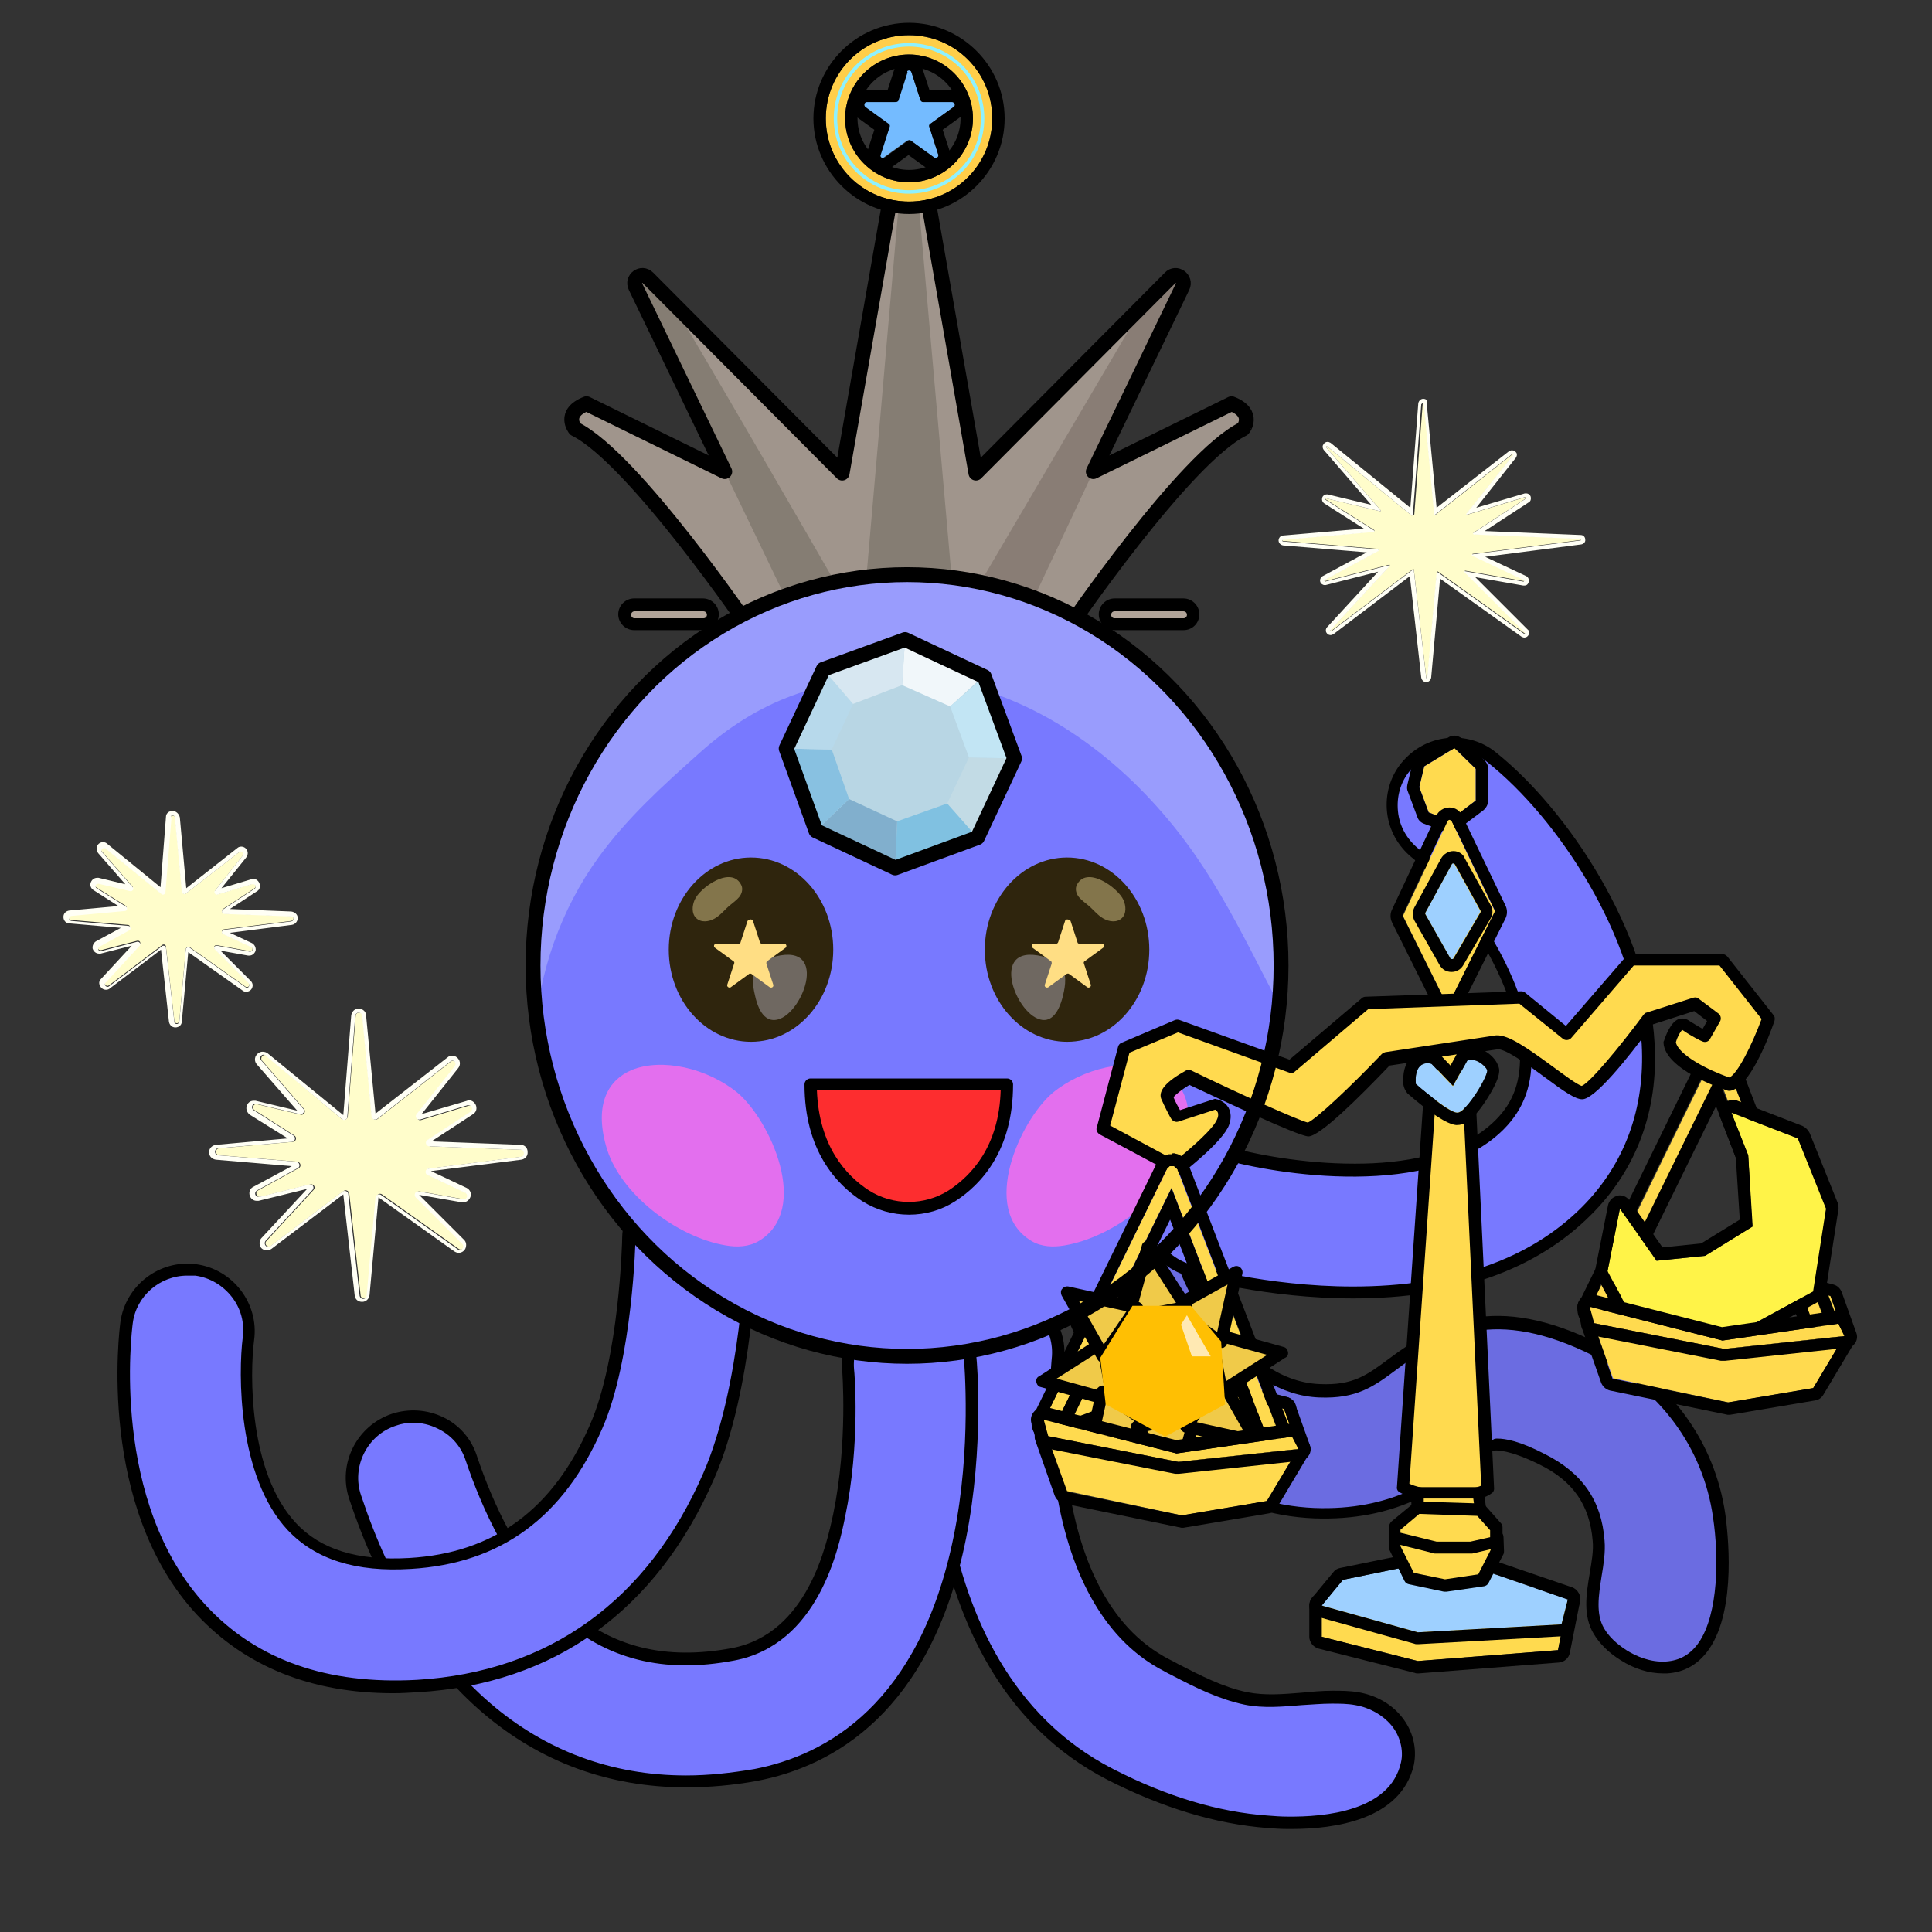 <?xml version="1.0" encoding="utf-8"?>
<!-- Generator: Adobe Illustrator 26.5.0, SVG Export Plug-In . SVG Version: 6.00 Build 0)  -->
<svg version="1.1" id="레이어_1" xmlns="http://www.w3.org/2000/svg" xmlns:xlink="http://www.w3.org/1999/xlink" x="0px"
	 y="0px" viewBox="0 0 390 390" style="enable-background:new 0 0 390 390;" xml:space="preserve">
<rect x="0" y="0" width="390" height="390" fill="#333333" stroke="none"/>
<style type="text/css">
	.st0{fill:#A0958C;}
	.st1{fill:#857D73;}
	.st2{fill:#B1A499;}
	.st3{fill:#897D75;}
	.st4{fill:none;stroke:#000000;stroke-width:3;stroke-linecap:round;stroke-linejoin:round;stroke-miterlimit:10;}
	.st5{fill:#74BBFF;}
	.st6{fill:#FFCE49;}
	.st7{fill:#8EF1FF;}
	.st8{fill:#6B6CE1;}
	.st9{fill:#7879FF;}
	.st10{fill:#FD2D2F;}
	.st11{fill:#2F250D;}
	.st12{fill:#83754B;}
	.st13{fill:#6F6861;}
	.st14{fill:#FFDE84;}
	.st15{fill:#E36FEE;}
	.st16{fill:#999CFD;}
	.st17{fill:#FFFDCB;}
	.st18{fill:#FFFFF5;}
	.st19{fill:#FFDA4F;}
	.st20{fill:#FFF348;}
	.st21{fill:#9ED0FF;}
	.st22{fill:#F0CA49;}
	.st23{fill:#FFBF03;}
	.st24{fill:#FFE9B3;}
	.st25{fill:#B8D6E4;}
	.st26{fill:#C2DBE5;}
	.st27{fill:#F1F7FA;}
	.st28{fill:#80C1E1;}
	.st29{fill:#C2E5F4;}
	.st30{fill:#81AFCD;}
	.st31{fill:#88C1E1;}
	.st32{fill:#B7D9EB;}
	.st33{fill:#D7E7F1;}
</style>
<g>
	<path class="st0" d="M248.6,81.5l-27.9,13.7l18-37.3c0.8-1.6-1.3-3.1-2.5-1.8L197,95.5l-9.6-54.8h-3.9h-3.9L170,95.5l-39.2-39.4
		c-1.3-1.3-3.3,0.2-2.5,1.8l18,37.3l-27.9-13.7c-4.9,1.9-2.3,5.1-2.3,5.1c11.8,5.8,35.5,40.6,35.5,40.6l31.9-7.8l31.9,7.8
		c0,0,23.7-34.8,35.5-40.6C250.9,86.7,253.5,83.4,248.6,81.5z"/>
	<path class="st1" d="M168.3,117.1c0,0-29.8-51.7-32.7-55.9c0,0-5.1-6.3-7.1-4.6l2.6,7l27.3,56.7L168.3,117.1z"/>
	<polygon class="st1" points="181.6,39.3 174.9,116.4 192.1,116.5 185.3,39.3 	"/>
	<g>
		<path class="st2" d="M141.9,122.1h-13.9c-1.1,0-1.9,0.9-1.9,1.9v0c0,1.1,0.9,1.9,1.9,1.9h13.9c1.1,0,1.9-0.9,1.9-1.9v0
			C143.9,123,143,122.1,141.9,122.1z"/>
		<path d="M141.9,127.2h-13.9c-1.7,0-3.2-1.4-3.2-3.2c0-1.7,1.4-3.2,3.2-3.2h13.9c1.7,0,3.2,1.4,3.2,3.2
			C145.1,125.8,143.7,127.2,141.9,127.2z M128.1,123.4c-0.4,0-0.7,0.3-0.7,0.7c0,0.4,0.3,0.7,0.7,0.7h13.9c0.4,0,0.7-0.3,0.7-0.7
			c0-0.4-0.3-0.7-0.7-0.7H128.1z"/>
	</g>
	<g>
		<path class="st2" d="M225,122.1h13.9c1.1,0,1.9,0.9,1.9,1.9v0c0,1.1-0.9,1.9-1.9,1.9H225c-1.1,0-1.9-0.9-1.9-1.9v0
			C223.1,123,224,122.1,225,122.1z"/>
		<path d="M238.9,127.2H225c-1.7,0-3.2-1.4-3.2-3.2c0-1.7,1.4-3.2,3.2-3.2h13.9c1.7,0,3.2,1.4,3.2,3.2
			C242.1,125.8,240.7,127.2,238.9,127.2z M225,123.4c-0.4,0-0.7,0.3-0.7,0.7c0,0.4,0.3,0.7,0.7,0.7h13.9c0.4,0,0.7-0.3,0.7-0.7
			c0-0.4-0.3-0.7-0.7-0.7H225z"/>
	</g>
	<path class="st3" d="M231,61.3l-32.7,55.6l10.5,3.6l11.9-25.3l18-37.3c0,0,0.8-2.4-1.3-2.3L231,61.3z"/>
	<path class="st4" d="M248.6,81.5l-27.9,13.7l18-37.3c0.8-1.6-1.3-3.1-2.5-1.8L197,95.5l-9.6-54.8h-3.9h-3.9L170,95.5l-39.2-39.4
		c-1.3-1.3-3.3,0.2-2.5,1.8l18,37.3l-27.9-13.7c-4.9,1.9-2.3,5.1-2.3,5.1c11.8,5.8,35.5,40.6,35.5,40.6l31.9-7.8l31.9,7.8
		c0,0,23.7-34.8,35.5-40.6C250.9,86.7,253.5,83.4,248.6,81.5z"/>
	<g>
		<g>
			<path class="st5" d="M184,14.6l1.8,5.6c0.1,0.2,0.3,0.4,0.5,0.4h5.9c0.5,0,0.8,0.7,0.3,1l-4.7,3.4c-0.2,0.1-0.3,0.4-0.2,0.6
				l1.8,5.6c0.2,0.5-0.4,0.9-0.9,0.6l-4.7-3.4c-0.2-0.1-0.5-0.1-0.7,0l-4.7,3.4c-0.4,0.3-1-0.1-0.9-0.6l1.8-5.6
				c0.1-0.2,0-0.5-0.2-0.6l-4.7-3.4c-0.4-0.3-0.2-1,0.3-1h5.9c0.2,0,0.5-0.2,0.5-0.4l1.8-5.6C183.1,14.1,183.9,14.1,184,14.6z"/>
			<path d="M183.5,14.2c0.2,0,0.4,0.1,0.5,0.4l1.8,5.6c0.1,0.2,0.3,0.4,0.5,0.4h5.9c0.5,0,0.8,0.7,0.3,1l-4.7,3.4
				c-0.2,0.1-0.3,0.4-0.2,0.6l1.8,5.6c0.1,0.4-0.2,0.7-0.5,0.7c-0.1,0-0.2,0-0.3-0.1l-4.7-3.4c-0.1-0.1-0.2-0.1-0.3-0.1
				c-0.1,0-0.2,0-0.3,0.1l-4.7,3.4c-0.1,0.1-0.2,0.1-0.3,0.1c-0.4,0-0.7-0.3-0.5-0.7l1.8-5.6c0.1-0.2,0-0.5-0.2-0.6l-4.7-3.4
				c-0.4-0.3-0.2-1,0.3-1h5.9c0.2,0,0.5-0.2,0.5-0.4l1.8-5.6C183,14.3,183.3,14.2,183.5,14.2 M183.5,11.7c-1.3,0-2.5,0.8-2.9,2.1
				l-1.4,4.3h-4.5c-1.3,0-2.5,0.8-2.9,2.1c-0.4,1.3,0,2.6,1.1,3.4l3.6,2.6l-1.4,4.3c-0.3,0.9-0.1,1.9,0.4,2.7
				c0.6,0.8,1.5,1.3,2.5,1.3c0.6,0,1.3-0.2,1.8-0.6l3.6-2.6l3.6,2.6c0.5,0.4,1.1,0.6,1.8,0.6c1,0,1.9-0.5,2.5-1.3
				c0.6-0.8,0.7-1.8,0.4-2.7l-1.4-4.3l3.6-2.6c1.1-0.8,1.5-2.1,1.1-3.4c-0.4-1.3-1.6-2.1-2.9-2.1h-4.5l-1.4-4.3
				C186,12.6,184.8,11.7,183.5,11.7L183.5,11.7z"/>
		</g>
		<g>
			<path class="st6" d="M183.5,7.1c-9.3,0-16.8,7.5-16.8,16.8c0,9.3,7.5,16.8,16.8,16.8c9.3,0,16.8-7.5,16.8-16.8
				C200.3,14.6,192.8,7.1,183.5,7.1z M183.5,36.8c-7.1,0-12.9-5.8-12.9-12.9c0-7.1,5.8-12.9,12.9-12.9c7.1,0,12.9,5.8,12.9,12.9
				C196.4,31,190.6,36.8,183.5,36.8z"/>
			<path d="M183.5,7.1c9.3,0,16.8,7.5,16.8,16.8c0,9.3-7.5,16.8-16.8,16.8c-9.3,0-16.8-7.5-16.8-16.8
				C166.7,14.6,174.2,7.1,183.5,7.1 M183.5,36.8c7.1,0,12.9-5.8,12.9-12.9c0-7.1-5.8-12.9-12.9-12.9c-7.1,0-12.9,5.8-12.9,12.9
				C170.6,31,176.4,36.8,183.5,36.8 M183.5,4.6c-10.6,0-19.3,8.7-19.3,19.3c0,10.6,8.7,19.3,19.3,19.3c10.6,0,19.3-8.7,19.3-19.3
				C202.8,13.3,194.1,4.6,183.5,4.6L183.5,4.6z M183.5,34.3c-5.7,0-10.4-4.7-10.4-10.4c0-5.7,4.7-10.4,10.4-10.4
				c5.7,0,10.4,4.7,10.4,10.4C193.9,29.7,189.2,34.3,183.5,34.3L183.5,34.3z"/>
		</g>
		<path class="st7" d="M183.5,39.1c-8.4,0-15.2-6.8-15.2-15.2s6.8-15.2,15.2-15.2c8.4,0,15.2,6.8,15.2,15.2S191.9,39.1,183.5,39.1z
			 M183.5,9.4c-8,0-14.5,6.5-14.5,14.5s6.5,14.5,14.5,14.5S198,31.9,198,23.9S191.5,9.4,183.5,9.4z"/>
	</g>
</g>
<g>
	<g>
		<g>
			<path class="st8" d="M343.9,332.2c-1.7,2.5-4.1,4.1-7.5,4.4c-3.1,0.2-6.1-0.8-8.8-2.5c-2-1.2-3.8-2.8-4.9-4.8
				c-3.1-5.3,0.5-12.4,0-18.2c-0.6-7.6-4.2-12.9-11.4-16.5c-6.1-3.1-8.8-3-9.6-2.9c-1.3,0.2-2.9,1.4-5.5,3.4
				c-5.9,4.4-14.7,11-30.7,10.4c-34.4-1.4-48.6-39.3-49.2-40.9c-2.3-6.4,1-13.5,7.4-15.9c6.4-2.3,13.5,0.9,15.8,7.3
				c0.2,0.6,9.3,24,27,24.7c7.2,0.3,10.3-2,14.9-5.5c9.5-7.1,20.4-13.1,41-2.8c13.4,6.7,22.6,18.7,24.7,33.6
				C348,312.4,348.6,325.4,343.9,332.2z"/>
			<path d="M335.7,337.8c-2.8,0-5.8-0.9-8.6-2.7c-2.4-1.5-4.2-3.3-5.4-5.3c-2.2-3.7-1.5-8-0.8-12.2c0.4-2.4,0.8-4.6,0.6-6.6
				c-0.6-7.2-4-12.1-10.8-15.4c-6.1-3-8.5-2.8-8.9-2.8c-1,0.2-3,1.6-5,3.1c-6,4.5-15.1,11.2-31.5,10.6c-35.2-1.4-49.7-40-50.3-41.7
				c-1.2-3.4-1.1-7.1,0.4-10.4c1.5-3.3,4.3-5.8,7.7-7c7-2.6,14.8,1.1,17.4,8.1c0.1,0.2,9,23.2,25.9,23.9c6.8,0.3,9.5-1.8,14.1-5.2
				c9.8-7.3,21.1-13.5,42.4-2.9c14,7,23.3,19.6,25.4,34.5c0.4,3.1,2.4,18.8-3.3,27.1l0,0c-2.1,3-4.9,4.7-8.5,4.9
				C336.2,337.8,335.9,337.8,335.7,337.8z M302.3,290.4c1.6,0,4.5,0.5,9.5,3.1c7.6,3.8,11.5,9.4,12.1,17.5c0.2,2.3-0.2,4.8-0.6,7.2
				c-0.6,3.9-1.2,7.6,0.5,10.5c1,1.7,2.5,3.1,4.5,4.4c1.9,1.2,4.8,2.5,8,2.3c2.8-0.2,4.9-1.4,6.6-3.8l0,0c4-5.8,4.1-17.3,2.9-25.3
				c-2-14.1-10.8-26-24.1-32.6c-20-10-30.6-4.2-39.7,2.7c-4.7,3.5-8.1,6-15.7,5.7c-7.6-0.3-14.9-4.8-21-12.9
				c-4.7-6.2-7-12.3-7.1-12.6c-2.1-5.8-8.5-8.7-14.3-6.6c-2.8,1-5,3.1-6.3,5.8c-1.3,2.7-1.4,5.7-0.4,8.5
				c0.6,1.6,14.5,38.7,48.1,40.1c15.6,0.6,24.2-5.8,29.9-10.1c2.8-2.1,4.5-3.3,6.1-3.6C301.6,290.4,301.9,290.4,302.3,290.4z
				 M343.9,332.2L343.9,332.2L343.9,332.2z"/>
		</g>
	</g>
	<g>
		<g>
			<path class="st9" d="M259.8,368c-1.4,0-2.7-0.1-3.9-0.2c-11.1-0.9-21.9-4.5-31.8-9.6c-42.1-21.6-35.5-83.9-35.2-86.6
				c0.8-6.8,6.9-11.7,13.7-10.9c6.8,0.8,11.7,6.9,10.9,13.7c-0.1,0.9-4.8,48,21.9,61.8c5.1,2.6,10.3,5.6,16.1,6.7
				c5.8,1.2,11.6-0.2,17.4-0.2c1.7,0,3.3,0,5,0.3c3.1,0.5,6,2,8,4.4s2.9,5.7,2.2,8.7C281.8,366.2,269.3,368.1,259.8,368z"/>
			<path d="M260.8,369.2c-0.3,0-0.7,0-1,0c-1.3,0-2.7-0.1-4-0.2c-10.4-0.8-21.2-4.1-32.2-9.7c-42.9-22-36.2-85.1-35.9-87.8
				c0.9-7.5,7.6-12.8,15.1-12c7.4,0.9,12.8,7.6,12,15c0,0.5-4.7,47.2,21.3,60.5c0.6,0.3,1.2,0.6,1.7,0.9c4.5,2.3,9.1,4.7,14,5.7
				c3.6,0.7,7.1,0.4,10.9,0.1c2-0.2,4.2-0.4,6.3-0.4c0,0,0,0,0,0c1.7,0,3.4,0,5.2,0.3c3.5,0.6,6.6,2.3,8.7,4.9
				c2.3,2.8,3.2,6.4,2.5,9.8C282.8,367.4,269.3,369.2,260.8,369.2z M201.2,261.9c-5.6,0-10.4,4.2-11.1,9.9
				c-0.3,2.6-6.8,64.1,34.6,85.3c10.7,5.5,21.2,8.7,31.3,9.4c1.3,0.1,2.6,0.2,3.8,0.2l0,0c7.7,0.1,20.8-1.1,23-10.9
				c0.6-2.5-0.2-5.5-2-7.6c-1.7-2-4.3-3.5-7.2-4c-1.6-0.3-3.2-0.3-4.8-0.3c0,0,0,0,0,0c-2,0-4.1,0.2-6,0.3
				c-3.8,0.3-7.7,0.7-11.6-0.1c-5.2-1.1-10-3.5-14.6-5.9c-0.6-0.3-1.2-0.6-1.7-0.9c-11.3-5.8-18.8-18.5-21.7-36.6
				c-2.2-13.9-0.9-26.3-0.9-26.4c0.7-6.1-3.7-11.6-9.8-12.3C202,262,201.6,261.9,201.2,261.9z"/>
		</g>
	</g>
	<g>
		<g>
			<path class="st9" d="M273.2,260.8c-17.6,0-32.2-4.2-33.3-4.6c-6.6-1.9-10.3-8.8-8.3-15.4c1.9-6.5,8.8-10.3,15.4-8.3
				c10.8,3.2,42,8.3,55.9-5.6c4-4,5.6-8.7,5.3-14.9c-0.8-15-13.5-32.8-22.3-39.9c-5.3-4.3-6.2-12.1-1.9-17.4
				c4.3-5.3,12.1-6.2,17.4-1.9c14.4,11.5,30.3,35.7,31.6,57.8c0.7,13.2-3.6,24.9-12.5,33.8C307.3,257.4,289,260.8,273.2,260.8z"/>
			<path d="M273.2,262.1c-17.6,0-32.1-4.1-33.6-4.6c-3.5-1-6.4-3.4-8.1-6.6c-1.7-3.2-2.1-6.9-1.1-10.4c2.1-7.2,9.7-11.3,16.9-9.2
				c5.7,1.7,15.8,3.6,26,3.6c0.1,0,0.3,0,0.4,0c8.9,0,21-1.6,28.2-8.8c3.7-3.7,5.2-8.1,4.9-14c-0.8-14.7-13.2-32.1-21.8-39
				c-2.8-2.3-4.6-5.5-5-9.1c-0.4-3.6,0.6-7.2,2.9-10c2.3-2.8,5.5-4.6,9.1-5c3.6-0.4,7.2,0.6,10,2.9c14.6,11.7,30.8,36.2,32,58.7
				c0.8,13.6-3.7,25.6-12.9,34.7C310,256.4,293.9,262.1,273.2,262.1z M243.4,233.3c-4.8,0-9.3,3.1-10.7,8c-0.8,2.9-0.5,5.9,0.9,8.5
				c1.4,2.6,3.8,4.5,6.6,5.4c0.6,0.2,15.4,4.5,32.9,4.5c20,0,35.6-5.4,46.2-16c8.7-8.7,12.8-20,12.1-32.9
				c-1.2-21.8-16.9-45.6-31.1-56.9c-2.3-1.9-5.2-2.7-8.2-2.4c-3,0.3-5.6,1.8-7.5,4.1c-1.9,2.3-2.7,5.2-2.4,8.2
				c0.3,3,1.8,5.6,4.1,7.5c9,7.2,21.9,25.4,22.8,40.8c0.4,6.6-1.4,11.7-5.6,15.9c-14.3,14.3-46.1,9.1-57.1,5.9
				C245.5,233.4,244.4,233.3,243.4,233.3z"/>
		</g>
	</g>
	<g>
		<g>
			<path class="st9" d="M138.5,359.6c-30.5,0-54.4-20.3-66.8-57.4c-2.2-6.5,1.3-13.5,7.8-15.6c6.5-2.2,13.5,1.3,15.6,7.8
				c3.1,9.3,8.8,22.3,18.4,30.9c9.3,8.4,20.5,11.2,34.4,8.6c16.2-3.1,20.1-21.9,21.4-28c3.1-14.8,1.8-29.3,1.8-29.5
				c-0.6-6.8,4.4-12.8,11.2-13.5c6.8-0.6,12.8,4.3,13.5,11.1c0.1,0.7,1.6,17.9-2.1,36.2c-7,34.5-26.3,45.1-41.2,47.9
				C147.7,359.1,143,359.6,138.5,359.6z"/>
			<path d="M138.5,360.8c-31.3,0-55.5-20.7-68-58.2c-2.4-7.1,1.5-14.8,8.6-17.2c3.4-1.1,7.1-0.9,10.4,0.7s5.7,4.4,6.8,7.9
				c3.1,9.2,8.7,21.9,18.1,30.4c9,8.1,19.9,10.8,33.3,8.3c15.4-2.9,19.2-21.1,20.5-27.1c3-14.5,1.8-29,1.8-29.1
				c-0.7-7.5,4.8-14.1,12.3-14.8c7.5-0.7,14.1,4.8,14.8,12.3c0.1,0.7,1.6,18.1-2.1,36.6c-7.1,35.1-26.9,46-42.2,48.9
				C147.9,360.4,143.1,360.8,138.5,360.8L138.5,360.8z M83.4,287.2c-1.2,0-2.4,0.2-3.5,0.6c-5.8,1.9-9,8.3-7,14.1
				c12.1,36.4,35.5,56.5,65.6,56.5c0,0,0,0,0,0l0,0c4.5,0,9.1-0.5,13.8-1.3c14.5-2.8,33.3-13.1,40.2-46.9
				c3.7-18.1,2.1-35.2,2.1-35.9c-0.6-6.1-6-10.6-12.1-10c-6.1,0.6-10.6,6-10.1,12.1c0.1,0.6,1.3,15-1.8,29.8
				c-1.3,6.4-5.4,25.8-22.4,29c-14.2,2.7-25.8-0.2-35.4-8.9c-9.8-8.8-15.6-22-18.8-31.5c-0.9-2.8-2.9-5.1-5.6-6.4
				C86.8,287.6,85.1,287.2,83.4,287.2z"/>
		</g>
	</g>
	<g>
		<g>
			<path class="st9" d="M79.4,340.5c-16.2,0-29.3-5.2-38.8-15.5c-19.8-21.4-15.3-56.6-15.1-58c0.9-6.8,7.1-11.5,13.9-10.6
				c6.8,0.9,11.5,7.2,10.6,13.9c-0.9,7-1.1,27.4,8.8,37.9c5.3,5.7,13.1,8.1,23.9,7.5c17.6-1,29.9-10.1,37.6-27.7
				c6.1-14,6.6-38.2,6.6-38.4c0.2-6.8,5.9-12.2,12.7-12c6.8,0.2,12.2,5.9,12,12.7c0,0.8-0.6,29-8.6,47.6
				c-11.4,26.2-31.7,40.9-58.8,42.5C82.5,340.5,81,340.5,79.4,340.5z"/>
			<path d="M79.4,341.8c-16.6,0-29.9-5.4-39.7-15.9c-20.2-21.8-15.6-57.5-15.4-59c1-7.4,7.9-12.7,15.3-11.7
				c7.4,1,12.7,7.9,11.7,15.3c-0.9,6.8-1.1,26.7,8.4,36.9c5,5.4,12.5,7.7,22.9,7.1c17.1-1,29.1-9.8,36.5-26.9
				c5.9-13.5,6.5-36.9,6.5-37.9c0.2-7.4,6.3-13.3,13.7-13.3c0.1,0,0.2,0,0.3,0c7.5,0.2,13.4,6.5,13.3,14c-0.1,3.1-0.9,30.1-8.7,48
				c-11.6,26.7-32.3,41.6-59.9,43.2C82.6,341.7,81,341.8,79.4,341.8z M37.8,257.5c-5.5,0-10.3,4.1-11,9.6c-0.2,1.5-4.6,36.1,14.8,57
				c10.2,11,24.5,16,42.6,15c26.6-1.6,46.6-16,57.8-41.8c7.6-17.5,8.5-44.1,8.5-47.1c0.2-6.2-4.7-11.3-10.8-11.5
				c-6.1-0.1-11.3,4.7-11.4,10.8c0,1-0.6,24.9-6.7,38.8c-7.8,18-20.5,27.3-38.6,28.4c-11.2,0.7-19.3-1.9-24.9-7.8
				c-10.2-10.9-10-31.8-9.1-38.9c0.4-3-0.4-5.9-2.2-8.2s-4.4-3.9-7.4-4.3C38.8,257.5,38.3,257.5,37.8,257.5z"/>
		</g>
	</g>
</g>
<ellipse class="st9" cx="183.1" cy="194.9" rx="75.5" ry="78.9"/>
<g>
	<g>
		<path class="st10" d="M183.5,218.8c0,0-19.9,0-19.9,0c0,12.6,5.8,19.2,11.1,22.6c5.3,3.4,12.1,3.4,17.5,0
			c5.3-3.4,11.1-10,11.1-22.6C203.3,218.8,183.5,218.8,183.5,218.8z"/>
		<path d="M183.5,245.2c-3.3,0-6.5-0.9-9.4-2.7c-5.3-3.4-11.7-10.3-11.7-23.6c0-0.7,0.6-1.2,1.2-1.2h39.7c0.7,0,1.2,0.6,1.2,1.2
			c0,13.3-6.4,20.2-11.7,23.6C190,244.3,186.8,245.2,183.5,245.2z M164.9,220c0.4,11.4,5.9,17.3,10.5,20.3c4.9,3.1,11.2,3.1,16.1,0
			c4.6-3,10.2-8.9,10.5-20.3H164.9z"/>
	</g>
	<g>
		<ellipse class="st11" cx="151.6" cy="191.7" rx="16.6" ry="18.6"/>
		<path class="st12" d="M140.2,181.7c-0.5,1.2-0.6,2.7,0.3,3.6c1,1,2.6,0.8,3.8,0.1c1.2-0.7,2-1.8,3.1-2.7c0.6-0.5,1.3-1,1.8-1.6
			c0.5-0.6,0.8-1.5,0.5-2.3C147.8,174.5,141.2,179.2,140.2,181.7z"/>
		<path class="st13" d="M157,205.8c5.3-1.3,10.7-16.4-1.6-12.4c-0.9,0.3-1.9,0.8-2.5,1.5c-1.3,1.6-1,3.9-0.5,6
			C153.3,205.1,155.1,206.3,157,205.8z"/>
		<path class="st14" d="M152,185.9l1.4,4.3c0.1,0.2,0.2,0.3,0.4,0.3h4.5c0.4,0,0.6,0.5,0.3,0.8l-3.7,2.7c-0.2,0.1-0.2,0.3-0.2,0.5
			l1.4,4.3c0.1,0.4-0.3,0.7-0.7,0.5l-3.7-2.7c-0.2-0.1-0.4-0.1-0.5,0l-3.7,2.7c-0.3,0.2-0.8-0.1-0.7-0.5l1.4-4.3
			c0.1-0.2,0-0.4-0.2-0.5l-3.7-2.7c-0.3-0.2-0.2-0.8,0.3-0.8h4.5c0.2,0,0.4-0.1,0.4-0.3l1.4-4.3C151.3,185.5,151.8,185.5,152,185.9z
			"/>
	</g>
	<g>
		<ellipse class="st11" cx="215.4" cy="191.7" rx="16.6" ry="18.6"/>
		<path class="st12" d="M226.8,181.7c0.5,1.2,0.6,2.7-0.3,3.6c-1,1-2.6,0.8-3.8,0.1c-1.2-0.7-2-1.8-3.1-2.7c-0.6-0.5-1.3-1-1.8-1.6
			c-0.5-0.6-0.8-1.5-0.5-2.3C219.2,174.5,225.7,179.2,226.8,181.7z"/>
		<path class="st13" d="M210,205.8c-5.3-1.3-10.7-16.4,1.6-12.4c0.9,0.3,1.9,0.8,2.5,1.5c1.3,1.6,1,3.9,0.5,6
			C213.6,205.1,211.8,206.3,210,205.8z"/>
		<path class="st14" d="M215,185.9l-1.4,4.3c-0.1,0.2-0.2,0.3-0.4,0.3h-4.5c-0.4,0-0.6,0.5-0.3,0.8l3.7,2.7c0.2,0.1,0.2,0.3,0.2,0.5
			l-1.4,4.3c-0.1,0.4,0.3,0.7,0.7,0.5l3.7-2.7c0.2-0.1,0.4-0.1,0.5,0l3.7,2.7c0.3,0.2,0.8-0.1,0.7-0.5l-1.4-4.3
			c-0.1-0.2,0-0.4,0.2-0.5l3.7-2.7c0.3-0.2,0.2-0.8-0.3-0.8h-4.5c-0.2,0-0.4-0.1-0.4-0.3l-1.4-4.3
			C215.7,185.5,215.1,185.5,215,185.9z"/>
	</g>
	<path class="st15" d="M127.5,216c-4.7,2-7.5,6.8-5.2,15.2c2.6,9.8,14.5,18.6,24.2,20.2c2.3,0.4,4.7,0.3,6.7-0.9
		c10.5-6.3,2.3-24.3-4.3-29.9C142.8,215.6,133.6,213.5,127.5,216z"/>
	<path class="st15" d="M233.9,216c4.7,2,7.5,6.8,5.2,15.2c-2.6,9.8-14.5,18.6-24.2,20.2c-2.3,0.4-4.7,0.3-6.7-0.9
		c-10.5-6.3-2.3-24.3,4.3-29.9C218.6,215.6,227.9,213.5,233.9,216z"/>
</g>
<path class="st16" d="M258.6,203.6c-8.7-16.5-14.5-29.9-27.5-43.4c-12.9-13.4-30.4-23.5-49.1-23.4c-16.2,0-28.9,4.5-40.8,15.2
	c-7.3,6.5-14.6,13.1-20.4,21.1c-7.6,10.5-12.1,23.3-12.9,36.3c0,0-12.1-62,50.4-89.1c0,0,36.8-17.2,73.8,14.7
	c0,0,19.3,14.9,24.8,43.4L258.6,203.6z"/>
<g>
	<g>
		<path class="st17" d="M285.5,103.8l1.7-22.4c0-0.2,0.3-0.2,0.3,0l2.1,22.4c0,0.1,0.1,0.2,0.2,0.1l15.5-12.2
			c0.1-0.1,0.3,0.1,0.2,0.2l-9.4,11.8c-0.1,0.1,0,0.3,0.1,0.2l11.9-3.6c0.2,0,0.2,0.2,0.1,0.2l-10.7,7c-0.1,0.1-0.1,0.2,0.1,0.3
			l21.5,0.9c0.2,0,0.2,0.3,0,0.3l-21.8,2.8c-0.1,0-0.2,0.2,0,0.3l10.4,4.9c0.1,0.1,0.1,0.3-0.1,0.3l-11.8-2.1
			c-0.1,0-0.2,0.1-0.1,0.2l12.2,12.2c0.1,0.1,0,0.3-0.2,0.2l-17.4-12.4c-0.1-0.1-0.2,0-0.2,0.1l-1.9,21.2c0,0.2-0.3,0.2-0.3,0
			l-2.5-21.7c0-0.1-0.1-0.2-0.2-0.1l-16.4,12.4c-0.1,0.1-0.3-0.1-0.2-0.2l11.9-12.9c0.1-0.1,0-0.3-0.1-0.2l-12.9,3.3
			c-0.2,0-0.2-0.2-0.1-0.3l10.9-5.9c0.1-0.1,0.1-0.2-0.1-0.3l-19.2-1.6c-0.2,0-0.2-0.3,0-0.3l18.3-1.6c0.1,0,0.2-0.2,0.1-0.3
			l-9.8-6.2c-0.1-0.1,0-0.3,0.1-0.2l10.9,2.6c0.1,0,0.2-0.1,0.1-0.2l-11-12.7c-0.1-0.1,0.1-0.3,0.2-0.2l17.1,14
			C285.3,104,285.5,103.9,285.5,103.8z"/>
		<path class="st18" d="M287.3,81.3c0.1,0,0.1,0,0.1,0.1l2.1,22.4c0,0.1,0.1,0.1,0.1,0.1c0,0,0.1,0,0.1,0l15.5-12.2c0,0,0.1,0,0.1,0
			c0.1,0,0.2,0.1,0.1,0.2l-9.4,11.8c-0.1,0.1,0,0.2,0.1,0.2c0,0,0,0,0,0l11.9-3.6c0,0,0,0,0,0c0.1,0,0.2,0.2,0.1,0.3l-10.7,7
			c-0.1,0.1-0.1,0.2,0.1,0.3l21.5,0.9c0.2,0,0.2,0.3,0,0.3l-21.8,2.8c-0.1,0-0.2,0.2,0,0.3l10.4,4.9c0.1,0.1,0.1,0.3-0.1,0.3
			c0,0,0,0,0,0l-11.8-2.1c0,0,0,0,0,0c-0.1,0-0.2,0.1-0.1,0.2l12.2,12.2c0.1,0.1,0,0.2-0.1,0.2c0,0-0.1,0-0.1,0l-17.4-12.4
			c0,0-0.1,0-0.1,0c-0.1,0-0.1,0-0.1,0.1l-1.9,21.2c0,0.1-0.1,0.1-0.1,0.1c-0.1,0-0.1,0-0.1-0.1l-2.5-21.7c0-0.1-0.1-0.1-0.1-0.1
			c0,0-0.1,0-0.1,0l-16.4,12.4c0,0-0.1,0-0.1,0c-0.1,0-0.2-0.1-0.1-0.2l11.9-12.9c0.1-0.1,0-0.2-0.1-0.2c0,0,0,0,0,0l-12.9,3.3
			c0,0,0,0,0,0c-0.1,0-0.2-0.2-0.1-0.3l10.9-5.9c0.1-0.1,0.1-0.2-0.1-0.3l-19.2-1.6c-0.2,0-0.2-0.3,0-0.3l18.3-1.6
			c0.1,0,0.2-0.2,0.1-0.3l-9.8-6.2c-0.1-0.1-0.1-0.3,0.1-0.3c0,0,0,0,0,0l10.9,2.6c0,0,0,0,0,0c0.1,0,0.2-0.1,0.1-0.2l-11-12.7
			c-0.1-0.1,0-0.2,0.1-0.2c0,0,0.1,0,0.1,0l17.1,14c0,0,0.1,0,0.1,0c0.1,0,0.1,0,0.1-0.1l1.7-22.4C287.2,81.3,287.3,81.3,287.3,81.3
			 M287.3,80.5c-0.5,0-0.9,0.4-1,0.9l-1.6,21.1l-16.1-13.1c-0.2-0.1-0.4-0.2-0.6-0.2c-0.4,0-0.7,0.2-0.9,0.6c-0.2,0.3-0.1,0.7,0.1,1
			l9.6,11.1l-8.8-2.1c-0.1,0-0.2,0-0.2,0c-0.4,0-0.8,0.3-0.9,0.7c-0.1,0.4,0,0.8,0.4,1.1l8,5.1l-16.3,1.4c-0.5,0-0.9,0.5-0.9,1
			c0,0.5,0.4,0.9,0.9,1l16.9,1.4l-8.9,4.8c-0.4,0.2-0.6,0.7-0.5,1.1c0.1,0.4,0.5,0.7,0.9,0.7c0.1,0,0.2,0,0.2,0l10.6-2.7l-10.3,11.2
			c-0.3,0.3-0.3,0.7-0.2,1c0.2,0.4,0.5,0.6,0.9,0.6c0.2,0,0.4-0.1,0.6-0.2l15.4-11.7l2.3,20.5c0.1,0.5,0.5,0.9,1,0.9
			c0.5,0,0.9-0.4,1-0.9l1.8-20l16.4,11.7c0.2,0.1,0.4,0.2,0.6,0.2c0.4,0,0.7-0.2,0.9-0.6c0.1-0.4,0.1-0.8-0.2-1l-10.6-10.6l9.7,1.7
			c0,0,0.1,0,0.2,0c0.5,0,0.8-0.3,0.9-0.8c0.1-0.4-0.1-0.9-0.5-1.1l-8.3-3.9l19.4-2.5c0.5-0.1,0.9-0.5,0.8-1c0-0.5-0.4-0.9-0.9-0.9
			l-19.4-0.8l8.9-5.8c0.4-0.2,0.5-0.7,0.4-1.1c-0.1-0.4-0.5-0.7-0.9-0.7c-0.1,0-0.2,0-0.3,0l-9.8,2.9l8-10.1c0.2-0.3,0.3-0.7,0.1-1
			c-0.2-0.3-0.5-0.5-0.9-0.5c-0.2,0-0.4,0.1-0.6,0.2l-14.6,11.4l-2-21.1C288.3,80.8,287.8,80.5,287.3,80.5L287.3,80.5z"/>
	</g>
	<g>
		<path class="st17" d="M70.2,225.4l1.6-20.4c0.1-0.8,1.3-0.8,1.4,0l1.9,20.4c0.1,0.5,0.7,0.8,1.1,0.5l14.8-11.6
			c0.6-0.5,1.5,0.3,1,1l-7.7,9.7c-0.4,0.5,0.1,1.3,0.7,1.1l9.6-2.9c0.8-0.2,1.2,0.8,0.6,1.2l-8.7,5.7c-0.6,0.4-0.3,1.2,0.3,1.3
			l18.5,0.7c0.8,0,0.9,1.3,0.1,1.4l-18.7,2.4c-0.7,0.1-0.8,1-0.2,1.3l7.6,3.6c0.7,0.3,0.4,1.4-0.4,1.3l-9-1.6
			c-0.7-0.1-1.1,0.7-0.6,1.2l9.4,9.4c0.6,0.6-0.2,1.5-0.9,1l-15.5-11c-0.4-0.3-1,0-1.1,0.5l-1.8,19.9c-0.1,0.8-1.3,0.8-1.4,0
			l-2.3-20.6c-0.1-0.5-0.7-0.8-1.1-0.5l-14.7,11.1c-0.7,0.5-1.5-0.4-0.9-1l9.5-10.3c0.5-0.5,0-1.3-0.7-1.1l-10,2.5
			c-0.8,0.2-1.2-0.9-0.5-1.3l8.2-4.5c0.6-0.3,0.4-1.2-0.3-1.3l-15.8-1.3c-0.8-0.1-0.8-1.3,0-1.4l14.9-1.3c0.7-0.1,0.9-0.9,0.3-1.3
			l-8-5.1c-0.7-0.4-0.2-1.4,0.5-1.2l8.8,2.1c0.6,0.2,1.1-0.6,0.7-1.1l-8.5-9.8c-0.5-0.6,0.3-1.5,0.9-1L69,225.9
			C69.5,226.2,70.1,226,70.2,225.4z"/>
		<path class="st18" d="M72.4,204.4c0.3,0,0.6,0.2,0.7,0.6l1.9,20.4c0,0.4,0.4,0.6,0.7,0.6c0.1,0,0.3,0,0.4-0.1l14.8-11.6
			c0.1-0.1,0.3-0.2,0.4-0.2c0.5,0,0.9,0.6,0.5,1.1l-7.7,9.7c-0.4,0.5,0,1.1,0.5,1.1c0.1,0,0.1,0,0.2,0l9.6-2.9c0.1,0,0.1,0,0.2,0
			c0.6,0,1,0.9,0.4,1.3l-8.7,5.7c-0.6,0.4-0.3,1.2,0.3,1.3l18.5,0.7c0.8,0,0.9,1.3,0.1,1.4l-18.7,2.4c-0.7,0.1-0.8,1-0.2,1.3
			l7.6,3.6c0.7,0.3,0.4,1.3-0.3,1.3c0,0-0.1,0-0.1,0l-9-1.6c0,0-0.1,0-0.1,0c-0.6,0-0.9,0.7-0.5,1.2l9.4,9.4
			c0.5,0.5,0.1,1.2-0.5,1.2c-0.1,0-0.3,0-0.4-0.1l-15.5-11c-0.1-0.1-0.3-0.1-0.4-0.1c-0.3,0-0.6,0.2-0.7,0.6l-1.8,19.9
			c0,0.4-0.4,0.6-0.7,0.6c-0.3,0-0.6-0.2-0.7-0.6l-2.3-20.6c0-0.4-0.4-0.6-0.7-0.6c-0.1,0-0.3,0-0.4,0.1l-14.7,11.1
			c-0.1,0.1-0.3,0.1-0.4,0.1c-0.5,0-0.9-0.7-0.5-1.2l9.5-10.3c0.4-0.5,0.1-1.1-0.5-1.1c-0.1,0-0.1,0-0.2,0l-10,2.5
			c-0.1,0-0.1,0-0.2,0c-0.7,0-1-0.9-0.3-1.3l8.2-4.5c0.6-0.3,0.4-1.2-0.3-1.3l-15.8-1.3c-0.8-0.1-0.8-1.3,0-1.4l14.9-1.3
			c0.7-0.1,0.9-0.9,0.3-1.3l-8-5.1c-0.6-0.4-0.3-1.3,0.3-1.3c0.1,0,0.1,0,0.2,0l8.8,2.1c0.1,0,0.1,0,0.2,0c0.6,0,0.9-0.7,0.5-1.1
			l-8.5-9.8c-0.4-0.5,0-1.1,0.5-1.1c0.1,0,0.3,0,0.4,0.2L69,225.9c0.1,0.1,0.3,0.2,0.4,0.2c0.3,0,0.7-0.2,0.7-0.6l1.6-20.4
			C71.8,204.6,72.1,204.4,72.4,204.4 M72.4,203.6c-0.8,0-1.4,0.6-1.5,1.4l-1.6,20.1l-15.3-12.5c-0.3-0.2-0.6-0.3-1-0.3
			c-0.6,0-1.1,0.4-1.4,0.9c-0.2,0.5-0.2,1.1,0.2,1.6l8.2,9.4l-8.4-2c-0.1,0-0.2,0-0.4,0c-0.7,0-1.2,0.4-1.4,1.1
			c-0.2,0.6,0.1,1.3,0.6,1.7l7.7,4.8l-14.5,1.3c-0.8,0.1-1.4,0.7-1.4,1.5c0,0.8,0.6,1.4,1.4,1.5l15.3,1.3l-7.8,4.2
			c-0.6,0.3-0.9,1-0.7,1.7c0.2,0.7,0.8,1.1,1.4,1.1c0.1,0,0.3,0,0.4,0L62,240l-9.2,9.9c-0.4,0.4-0.5,1.1-0.3,1.6
			c0.2,0.6,0.8,0.9,1.4,0.9c0.3,0,0.6-0.1,0.9-0.3l14.5-11l2.3,20.4c0.1,0.8,0.7,1.3,1.5,1.3c0.8,0,1.4-0.6,1.5-1.4l1.8-19.7
			l15.3,10.9c0.3,0.2,0.6,0.3,0.9,0.3c0.6,0,1.2-0.4,1.4-1c0.2-0.6,0.1-1.2-0.3-1.6l-9.1-9.1l8.6,1.5c0.1,0,0.2,0,0.3,0
			c0.7,0,1.3-0.5,1.5-1.2c0.2-0.7-0.2-1.4-0.8-1.7l-7.2-3.4l18.2-2.3c0.8-0.1,1.4-0.8,1.3-1.6c0-0.8-0.6-1.4-1.4-1.4l-18-0.7
			l8.4-5.5c0.6-0.4,0.8-1,0.6-1.7c-0.2-0.6-0.8-1.1-1.4-1.1c-0.1,0-0.3,0-0.4,0.1l-9.2,2.7l7.4-9.3c0.4-0.5,0.4-1.1,0.2-1.6
			c-0.3-0.5-0.8-0.9-1.4-0.9c-0.3,0-0.7,0.1-0.9,0.3l-14.6,11.4L73.9,205C73.9,204.2,73.2,203.6,72.4,203.6L72.4,203.6z"/>
	</g>
	<g>
		<path class="st17" d="M33.2,179.9l1.2-14.8c0-0.6,0.9-0.6,1,0l1.4,14.9c0,0.4,0.5,0.6,0.8,0.3l10.8-8.4c0.5-0.4,1.1,0.2,0.7,0.7
			l-5.6,7.1c-0.3,0.4,0.1,0.9,0.5,0.8l7-2.1c0.5-0.2,0.9,0.6,0.4,0.9l-6.4,4.2c-0.4,0.3-0.2,0.9,0.3,0.9l13.5,0.5c0.6,0,0.6,0.9,0,1
			l-13.6,1.7c-0.5,0.1-0.6,0.7-0.1,0.9l5.6,2.6c0.5,0.2,0.3,1-0.3,0.9l-6.6-1.2c-0.5-0.1-0.8,0.5-0.4,0.8l6.8,6.8
			c0.4,0.4-0.1,1.1-0.6,0.8l-11.3-8c-0.3-0.2-0.7,0-0.8,0.4l-1.3,14.5c-0.1,0.6-0.9,0.6-1,0l-1.7-15c0-0.4-0.5-0.6-0.8-0.3
			l-10.7,8.1c-0.5,0.4-1.1-0.3-0.7-0.7l6.9-7.5c0.3-0.4,0-0.9-0.5-0.8l-7.3,1.9c-0.6,0.1-0.9-0.6-0.4-0.9l6-3.3
			c0.4-0.2,0.3-0.9-0.2-0.9l-11.5-1c-0.6-0.1-0.6-0.9,0-1l10.8-1c0.5,0,0.6-0.7,0.2-0.9l-5.9-3.7c-0.5-0.3-0.2-1,0.4-0.9l6.4,1.5
			c0.5,0.1,0.8-0.4,0.5-0.8l-6.2-7.1c-0.4-0.5,0.2-1.1,0.7-0.7l11.3,9.2C32.7,180.5,33.2,180.3,33.2,179.9z"/>
		<path class="st18" d="M34.8,164.6c0.2,0,0.5,0.1,0.5,0.5l1.4,14.9c0,0.3,0.3,0.5,0.5,0.5c0.1,0,0.2,0,0.3-0.1l10.8-8.4
			c0.1-0.1,0.2-0.1,0.3-0.1c0.4,0,0.7,0.5,0.4,0.8l-5.6,7.1c-0.3,0.3,0,0.8,0.4,0.8c0,0,0.1,0,0.1,0l7-2.1c0.1,0,0.1,0,0.2,0
			c0.5,0,0.7,0.6,0.3,0.9l-6.4,4.2c-0.4,0.3-0.2,0.9,0.3,0.9l13.5,0.5c0.6,0,0.6,0.9,0,1l-13.6,1.7c-0.5,0.1-0.6,0.7-0.1,0.9
			l5.6,2.6c0.5,0.2,0.3,0.9-0.2,0.9c0,0-0.1,0-0.1,0l-6.6-1.2c0,0-0.1,0-0.1,0c-0.4,0-0.7,0.5-0.3,0.8l6.8,6.8
			c0.3,0.3,0,0.9-0.3,0.9c-0.1,0-0.2,0-0.3-0.1l-11.3-8c-0.1-0.1-0.2-0.1-0.3-0.1c-0.2,0-0.5,0.2-0.5,0.5l-1.3,14.5
			c0,0.3-0.3,0.5-0.5,0.5c-0.2,0-0.5-0.1-0.5-0.4l-1.7-15c0-0.3-0.3-0.4-0.5-0.4c-0.1,0-0.2,0-0.3,0.1l-10.7,8.1
			c-0.1,0.1-0.2,0.1-0.3,0.1c-0.4,0-0.7-0.5-0.4-0.8l6.9-7.5c0.3-0.3,0-0.8-0.4-0.8c0,0-0.1,0-0.1,0l-7.3,1.9c0,0-0.1,0-0.1,0
			c-0.5,0-0.7-0.7-0.2-0.9l6-3.3c0.4-0.2,0.3-0.9-0.2-0.9l-11.5-1c-0.6-0.1-0.6-0.9,0-1l10.8-1c0.5,0,0.6-0.7,0.2-0.9l-5.9-3.7
			c-0.4-0.3-0.2-0.9,0.3-0.9c0,0,0.1,0,0.1,0l6.4,1.5c0,0,0.1,0,0.1,0c0.4,0,0.7-0.5,0.4-0.8l-6.2-7.1c-0.3-0.4,0-0.8,0.4-0.8
			c0.1,0,0.2,0,0.3,0.1l11.3,9.2c0.1,0.1,0.2,0.1,0.3,0.1c0.2,0,0.5-0.2,0.5-0.5l1.2-14.8C34.4,164.7,34.6,164.6,34.8,164.6
			 M34.8,163.7c-0.7,0-1.3,0.5-1.3,1.2l-1.1,14.2l-10.8-8.8c-0.2-0.2-0.5-0.3-0.8-0.3c-0.5,0-1,0.3-1.2,0.8c-0.2,0.5-0.1,1,0.2,1.4
			l5.5,6.3l-5.4-1.3c-0.1,0-0.2,0-0.3,0c-0.6,0-1.1,0.4-1.3,1c-0.2,0.6,0.1,1.2,0.6,1.5l5,3.2l-9.9,0.9c-0.7,0.1-1.2,0.6-1.2,1.3
			c0,0.7,0.5,1.3,1.2,1.3l10.4,0.9l-5,2.7c-0.5,0.3-0.8,0.9-0.7,1.5c0.2,0.6,0.7,1,1.3,1c0.1,0,0.2,0,0.3,0l6.3-1.6l-6.2,6.7
			c-0.4,0.4-0.5,0.9-0.2,1.4c0.2,0.5,0.7,0.8,1.2,0.8c0.3,0,0.6-0.1,0.8-0.3l10.3-7.8l1.6,14.5c0.1,0.7,0.6,1.2,1.3,1.2
			c0.7,0,1.3-0.5,1.3-1.2l1.3-14l10.9,7.7c0.2,0.2,0.5,0.3,0.8,0.3c0.5,0,1-0.3,1.2-0.8c0.2-0.5,0.1-1-0.3-1.4l-6.1-6.1l5.6,1
			c0.1,0,0.2,0,0.2,0c0.6,0,1.1-0.4,1.3-1c0.1-0.6-0.2-1.2-0.7-1.5l-4.5-2.1l12.5-1.6c0.7-0.1,1.2-0.7,1.2-1.4
			c0-0.7-0.6-1.2-1.3-1.3l-12.4-0.5l5.5-3.6c0.5-0.3,0.7-0.9,0.5-1.5c-0.2-0.6-0.7-1-1.3-1c-0.1,0-0.3,0-0.4,0.1l-6,1.8l5-6.2
			c0.3-0.4,0.4-0.9,0.2-1.4c-0.2-0.5-0.7-0.8-1.2-0.8c-0.3,0-0.6,0.1-0.8,0.3l-10.3,8.1l-1.3-14.3C36.1,164.2,35.5,163.7,34.8,163.7
			L34.8,163.7z"/>
	</g>
</g>
<g>
	<g>
		<g>
			<polygon class="st19" points="323.2,264.9 332.1,261.6 354.8,260.8 366.9,262.9 369.7,270 372.3,269.7 369.5,261.6 354.8,257.8 
				331.5,257.8 320.9,263.8 			"/>
			<path d="M354.8,257.8l14.7,3.8l2.9,8.1l-2.7,0.3l-2.8-7.1l-12.1-2.1l-22.7,0.8l-8.9,3.3l-2.2-1.1l10.6-6H354.8 M354.8,255.4
				h-23.3c-0.4,0-0.8,0.1-1.2,0.3l-10.6,6c-0.8,0.5-1.3,1.3-1.3,2.2c0,0.9,0.6,1.7,1.4,2.1l2.2,1.1c0.3,0.2,0.7,0.3,1.1,0.3
				c0.3,0,0.6-0.1,0.9-0.2l8.5-3.2l22.1-0.7l10.5,1.8l2.3,5.8c0.4,1,1.3,1.6,2.3,1.6c0.1,0,0.2,0,0.3,0l2.7-0.3
				c0.8-0.1,1.4-0.5,1.8-1.1c0.4-0.6,0.5-1.4,0.2-2.1l-2.9-8.1c-0.3-0.8-0.9-1.4-1.7-1.6l-14.7-3.8
				C355.2,255.4,355,255.4,354.8,255.4L354.8,255.4z"/>
		</g>
		<g>
			<path class="st19" d="M368.6,267.2l-20.6-53.8c0,0,0,0,0-0.1c0,0,0-0.1-0.1-0.1c0,0,0-0.1-0.1-0.1c0,0-0.1-0.1-0.1-0.1
				c0,0,0,0-0.1-0.1c0,0-0.1-0.1-0.1-0.1c0,0-0.1,0-0.1-0.1c0,0-0.1,0-0.1-0.1c0,0,0,0,0,0c0,0-0.1,0-0.1,0c0,0-0.1,0-0.1,0
				c0,0-0.1,0-0.1,0c0,0-0.1,0-0.1,0c0,0-0.1,0-0.1,0c0,0-0.1,0-0.1,0c0,0-0.1,0-0.1,0c0,0-0.1,0-0.1,0c0,0,0,0,0,0c0,0-0.1,0-0.1,0
				c0,0-0.1,0-0.1,0.1c0,0-0.1,0-0.1,0.1c0,0-0.1,0-0.1,0.1c0,0-0.1,0.1-0.1,0.1c0,0-0.1,0.1-0.1,0.1c0,0,0,0.1-0.1,0.1
				c0,0,0,0.1,0,0.1l-24.7,50.5c-0.3,0.6,0,1.4,0.6,1.7c0.2,0.1,0.4,0.1,0.5,0.1c0.5,0,0.9-0.3,1.1-0.7l23.5-47.9l19.6,51.1
				c0.2,0.5,0.7,0.8,1.2,0.8c0.1,0,0.3,0,0.4-0.1C368.5,268.6,368.8,267.9,368.6,267.2z"/>
			<path d="M346.8,212.6C346.8,212.6,346.8,212.6,346.8,212.6c0.1,0,0.1,0,0.2,0c0,0,0.1,0,0.1,0c0,0,0.1,0,0.1,0c0,0,0.1,0,0.1,0
				c0,0,0,0,0,0c0,0,0.1,0,0.1,0.1c0,0,0.1,0,0.1,0.1c0,0,0.1,0.1,0.1,0.1c0,0,0.1,0,0.1,0.1c0,0,0.1,0.1,0.1,0.1c0,0,0,0.1,0.1,0.1
				c0,0,0,0.1,0.1,0.1c0,0,0,0,0,0.1l20.6,53.8c0.2,0.6-0.1,1.4-0.7,1.6c-0.1,0.1-0.3,0.1-0.4,0.1c-0.5,0-1-0.3-1.2-0.8L346.6,217
				l-23.5,47.9c-0.2,0.4-0.7,0.7-1.1,0.7c-0.2,0-0.4,0-0.5-0.1c-0.6-0.3-0.9-1-0.6-1.7l24.7-50.5c0,0,0-0.1,0-0.1c0,0,0-0.1,0.1-0.1
				c0,0,0.1-0.1,0.1-0.1c0,0,0.1-0.1,0.1-0.1c0,0,0.1-0.1,0.1-0.1c0,0,0.1,0,0.1-0.1c0,0,0.1,0,0.1-0.1c0,0,0.1,0,0.1,0c0,0,0,0,0,0
				c0,0,0.1,0,0.1,0c0,0,0.1,0,0.1,0C346.6,212.7,346.7,212.7,346.8,212.6C346.7,212.7,346.8,212.6,346.8,212.6 M346.8,210.2
				c-0.1,0-0.1,0-0.2,0c-0.1,0-0.3,0-0.4,0c-0.1,0-0.2,0-0.3,0.1c-0.1,0-0.2,0-0.2,0.1c-0.1,0-0.1,0-0.2,0.1c-0.1,0-0.2,0.1-0.3,0.1
				c-0.1,0-0.2,0.1-0.3,0.2c-0.1,0.1-0.2,0.1-0.3,0.2c-0.1,0.1-0.2,0.2-0.3,0.2c-0.1,0.1-0.2,0.2-0.2,0.2c-0.1,0.1-0.2,0.2-0.2,0.3
				c-0.1,0.1-0.1,0.2-0.2,0.3c-0.1,0.1-0.1,0.2-0.2,0.3l-24.7,50.5c-0.9,1.8-0.1,4.1,1.7,5c0.5,0.2,1.1,0.4,1.6,0.4
				c1.4,0,2.7-0.8,3.3-2.1l21-42.8l17.6,45.8c0.5,1.4,1.9,2.4,3.5,2.4c0.5,0,0.9-0.1,1.3-0.2c0.9-0.4,1.7-1.1,2.1-2
				c0.4-0.9,0.4-1.9,0.1-2.8l-20.6-53.8c0-0.1-0.1-0.2-0.1-0.3c0-0.1-0.1-0.2-0.2-0.3c-0.1-0.1-0.1-0.2-0.2-0.3
				c-0.1-0.1-0.2-0.2-0.3-0.3c-0.1-0.1-0.1-0.2-0.2-0.2c-0.1-0.1-0.2-0.2-0.3-0.3c-0.1-0.1-0.2-0.1-0.2-0.2
				c-0.1-0.1-0.2-0.1-0.3-0.2c-0.1,0-0.1-0.1-0.2-0.1c-0.1,0-0.1,0-0.2-0.1c-0.1,0-0.3-0.1-0.4-0.1c-0.1,0-0.2,0-0.3-0.1
				c-0.1,0-0.3,0-0.4,0C346.9,210.2,346.8,210.2,346.8,210.2L346.8,210.2z"/>
		</g>
		<g>
			<polygon class="st20" points="327,243.9 324.5,256.6 329.3,265.6 347.7,270.6 366.1,260.7 368.7,243.9 363,229.8 349.5,224.6 
				352.9,233.2 353.7,247.6 344.2,253.5 334.4,254.5 			"/>
			<path d="M349.5,224.6l13.4,5.2l5.7,14.2l-2.6,16.7l-18.3,10l-18.4-5.1l-4.8-9l2.5-12.6l7.4,10.5l9.8-1l9.6-5.9l-0.9-14.4
				L349.5,224.6 M349.5,222.1c-0.6,0-1.3,0.3-1.7,0.7c-0.7,0.7-0.9,1.7-0.6,2.6l3.2,8.3l0.8,12.5l-7.8,4.8l-7.8,0.8l-6.6-9.4
				c-0.5-0.7-1.2-1.1-2-1.1c-0.2,0-0.3,0-0.5,0.1c-1,0.2-1.7,1-1.9,1.9l-2.5,12.6c-0.1,0.6,0,1.2,0.2,1.7l4.8,9
				c0.3,0.6,0.9,1,1.5,1.2l18.4,5.1c0.2,0.1,0.4,0.1,0.7,0.1c0.4,0,0.8-0.1,1.2-0.3l18.3-10c0.7-0.4,1.1-1,1.3-1.8l2.6-16.7
				c0.1-0.4,0-0.9-0.1-1.3l-5.7-14.2c-0.3-0.6-0.8-1.1-1.4-1.4l-13.4-5.2C350.1,222.2,349.8,222.1,349.5,222.1L349.5,222.1z"/>
		</g>
		<g>
			<polygon class="st19" points="321.7,267.1 348,272.3 372.3,269.7 366.1,280.2 348.9,283.1 325.6,278.2 			"/>
			<path d="M321.7,267.1l26.3,5.2l24.3-2.6l-6.3,10.5l-17.2,2.9l-23.3-4.8L321.7,267.1 M372.3,269.7L372.3,269.7 M321.7,264.7
				c-0.7,0-1.4,0.3-1.9,0.9c-0.6,0.7-0.8,1.6-0.5,2.4l3.9,11.1c0.3,0.8,1,1.4,1.8,1.6l23.3,4.8c0.2,0,0.3,0.1,0.5,0.1
				c0.1,0,0.3,0,0.4,0l17.2-2.9c0.7-0.1,1.3-0.5,1.7-1.2l6.2-10.4c0.3-0.4,0.4-0.8,0.4-1.3c0-1.4-1.1-2.5-2.4-2.5c0,0,0,0,0,0
				c0,0-0.1,0-0.1,0c-0.1,0-0.1,0-0.2,0l-23.9,2.6l-26-5.1C322,264.7,321.8,264.7,321.7,264.7L321.7,264.7z"/>
		</g>
		<g>
			<polygon class="st19" points="321.7,267.1 320.9,263.8 347.7,270.6 371.1,267.2 372.3,269.7 348,272.3 			"/>
			<path d="M320.9,263.8l26.8,6.8l23.4-3.4l1.3,2.5l-24.3,2.6l-26.3-5.2L320.9,263.8 M320.9,261.3c-0.6,0-1.3,0.2-1.7,0.7
				c-0.6,0.6-0.9,1.5-0.7,2.3l0.7,3.3c0.2,1,1,1.7,1.9,1.9l26.3,5.2c0.2,0,0.3,0,0.5,0c0.1,0,0.2,0,0.3,0l24.3-2.6
				c0.8-0.1,1.5-0.6,1.9-1.3c0.4-0.7,0.4-1.6,0-2.3l-1.3-2.5c-0.4-0.8-1.3-1.4-2.2-1.4c-0.1,0-0.2,0-0.4,0l-22.9,3.3l-26.3-6.7
				C321.4,261.4,321.2,261.3,320.9,261.3L320.9,261.3z"/>
		</g>
	</g>
	<g>
		<g>
			<polygon class="st19" points="266.8,324.1 266.8,330.4 286.2,335.3 314.5,333.1 316.5,322.9 			"/>
			<path d="M316.5,322.9L316.5,322.9 M316.5,322.9l-2,10.2l-28.3,2.2l-19.4-4.9v-6.3L316.5,322.9 M316.5,320.4
				C316.5,320.4,316.5,320.4,316.5,320.4C316.5,320.4,316.5,320.4,316.5,320.4C316.5,320.4,316.5,320.4,316.5,320.4
				C316.5,320.4,316.5,320.4,316.5,320.4l-49.8,1.2c-1.3,0-2.4,1.1-2.4,2.5v6.3c0,1.1,0.8,2.1,1.9,2.4l19.4,4.9
				c0.2,0.1,0.4,0.1,0.6,0.1c0.1,0,0.1,0,0.2,0l28.3-2.2c1.1-0.1,2-0.9,2.2-2l2-10.1c0-0.2,0.1-0.4,0.1-0.6
				C319,321.5,317.9,320.4,316.5,320.4C316.6,320.4,316.5,320.4,316.5,320.4L316.5,320.4z M316.5,325.3L316.5,325.3L316.5,325.3
				L316.5,325.3z"/>
		</g>
		<g>
			<polygon class="st21" points="284.3,316.2 271.1,318.9 266.8,324.1 286.2,329.5 315.2,327.9 316.5,322.9 297.2,316.2 			"/>
			<path d="M297.2,316.2l19.3,6.6l-1.3,5.1l-29,1.6l-19.4-5.4l4.3-5.2l13.2-2.7H297.2 M297.2,313.7h-12.9c-0.2,0-0.3,0-0.5,0.1
				l-13.2,2.7c-0.6,0.1-1.1,0.4-1.4,0.8l-4.3,5.2c-0.5,0.6-0.7,1.5-0.5,2.3c0.3,0.8,0.9,1.4,1.7,1.6l19.4,5.4
				c0.2,0.1,0.4,0.1,0.7,0.1c0,0,0.1,0,0.1,0l29-1.6c1.1-0.1,2-0.8,2.3-1.8l1.3-5.1c0.3-1.3-0.4-2.6-1.6-3l-19.3-6.6
				C297.8,313.8,297.5,313.7,297.2,313.7L297.2,313.7z"/>
		</g>
		<g>
			<polygon class="st19" points="281.6,310.3 281.6,312.4 284.6,318.6 291.7,320.1 299.3,318.9 302.3,313.2 302.2,310.4 			"/>
			<path d="M291.7,321.3c-0.1,0-0.2,0-0.2,0l-7.1-1.5c-0.4-0.1-0.7-0.3-0.9-0.7l-3-6.2c-0.1-0.2-0.1-0.4-0.1-0.5v-2.1
				c0-0.3,0.1-0.6,0.4-0.9c0.2-0.2,0.6-0.4,0.9-0.4l20.6,0.1c0.7,0,1.2,0.5,1.2,1.2l0.1,2.8c0,0.2,0,0.4-0.1,0.6l-3,5.8
				c-0.2,0.4-0.5,0.6-0.9,0.7l-7.6,1.1C291.9,321.3,291.8,321.3,291.7,321.3z M285.4,317.5l6.3,1.3l6.7-1l2.5-4.9l0-1.3l-18.2-0.1
				v0.6L285.4,317.5z"/>
		</g>
		<g>
			<polygon class="st19" points="293.6,151 287.5,154.7 286.5,158.9 288.4,164 292.6,165.7 297.9,161.6 297.9,155.2 			"/>
			<path d="M293.6,151l4.3,4.2v6.4l-5.3,4l-4.2-1.6l-1.9-5.1l1-4.2L293.6,151 M293.6,148.5c-0.4,0-0.9,0.1-1.3,0.4l-6.1,3.7
				c-0.6,0.3-1,0.9-1.1,1.6l-1,4.2c-0.1,0.5-0.1,1,0.1,1.4l1.9,5.1c0.2,0.7,0.8,1.2,1.4,1.4l4.2,1.6c0.3,0.1,0.6,0.2,0.9,0.2
				c0.5,0,1.1-0.2,1.5-0.5l5.3-4c0.6-0.5,1-1.2,1-2v-6.4c0-0.7-0.3-1.3-0.8-1.8l-4.3-4.2C294.8,148.8,294.2,148.5,293.6,148.5
				L293.6,148.5z"/>
		</g>
		<g>
			<path class="st19" d="M292.2,165.8l-8.9,18.9c-0.1,0.1-0.1,0.3,0,0.4l8.5,17.1c0.2,0.4,0.7,0.4,0.9,0l9-18c0.1-0.1,0.1-0.3,0-0.4
				l-8.6-17.9C292.9,165.4,292.3,165.4,292.2,165.8z"/>
			<path d="M292.6,165.5c0.2,0,0.4,0.1,0.5,0.3l8.6,17.9c0.1,0.1,0.1,0.3,0,0.4l-9,18c-0.1,0.2-0.3,0.3-0.5,0.3
				c-0.2,0-0.4-0.1-0.5-0.3l-8.5-17.1c-0.1-0.1-0.1-0.3,0-0.4l8.9-18.9C292.3,165.6,292.4,165.5,292.6,165.5 M292.6,163
				c-1.2,0-2.2,0.7-2.7,1.7l-8.9,18.9c-0.4,0.8-0.4,1.8,0,2.6l8.5,17.1c0.5,1,1.5,1.7,2.7,1.7c1.1,0,2.2-0.6,2.7-1.6l9-18
				c0.4-0.8,0.4-1.8,0-2.6l-8.6-17.9C294.8,163.7,293.8,163,292.6,163L292.6,163z"/>
		</g>
		<g>
			<path class="st21" d="M293.1,174.4l-5.4,9.9c0,0.1,0,0.2,0,0.2l5.1,9c0.1,0.2,0.4,0.2,0.5,0l5.5-9.4c0-0.1,0-0.2,0-0.2l-5.2-9.4
				C293.6,174.2,293.2,174.2,293.1,174.4z"/>
			<path d="M293.4,174.3c0.1,0,0.2,0.1,0.3,0.2l5.2,9.4c0,0.1,0,0.2,0,0.2l-5.5,9.4c-0.1,0.1-0.2,0.1-0.3,0.1c-0.1,0-0.2,0-0.3-0.1
				l-5.1-9c0-0.1,0-0.2,0-0.2l5.4-9.9C293.2,174.3,293.3,174.3,293.4,174.3 M293.4,171.8c-1,0-2,0.6-2.5,1.5l-5.4,9.9
				c-0.4,0.8-0.4,1.8,0,2.6l5.1,9c0.5,0.9,1.4,1.4,2.4,1.4c1,0,1.9-0.5,2.4-1.4l5.5-9.4c0.5-0.8,0.5-1.8,0-2.7l-5.2-9.4
				C295.4,172.4,294.4,171.8,293.4,171.8L293.4,171.8z"/>
		</g>
		<g>
			<path class="st19" d="M222.7,227.9l4.3-16.3l10.8-4.6l22.8,8.3l15.1-12.8l31.4-1.1l9.1,7.4l13-15.1h18.5l9.3,11.8
				c0,0-4.6,12.8-8,13.3c0,0-11.7-3.9-12-8.5c0,0,1.4-4.7,3.1-3.5s4,2.3,4,2.3l2-3.5l-4-3l-9.4,3c0,0-11,15-13.5,15
				c-2.5,0-13.3-10.4-17.2-10.2l-22.4,3.4c0,0-13.6,14.3-15.8,14.2c-2.2-0.1-24.1-10.6-24.1-10.6s-5,2.8-4.4,4.1
				c0.6,1.4,1.9,3.9,1.9,3.9l7.8-2.5c0,0,2.7,0.6,1.6,3.6c-1.1,3-9.4,9.4-9.4,9.4L222.7,227.9z"/>
			<path d="M237.4,237c-0.2,0-0.4,0-0.6-0.1l-14.8-7.9c-0.5-0.3-0.8-0.9-0.6-1.4l4.3-16.3c0.1-0.4,0.4-0.7,0.7-0.8l10.8-4.6
				c0.3-0.1,0.6-0.1,0.9,0l22.2,8l14.6-12.4c0.2-0.2,0.5-0.3,0.8-0.3l31.4-1.1c0.3,0,0.6,0.1,0.8,0.3l8.2,6.7l12.2-14.1
				c0.2-0.3,0.6-0.4,0.9-0.4h18.5c0.4,0,0.7,0.2,1,0.5l9.3,11.8c0.3,0.3,0.3,0.8,0.2,1.2c-1.1,3.2-5.1,13.6-9,14.1
				c-0.2,0-0.4,0-0.6-0.1c-1.3-0.4-12.5-4.3-12.8-9.6c0-0.1,0-0.3,0.1-0.4c0.3-0.9,1.3-3.8,3-4.4c0.7-0.2,1.4-0.1,2,0.3
				c0.9,0.6,2,1.2,2.8,1.7l0.9-1.6l-2.6-2l-8.4,2.7c-5.1,7-11.7,15.1-14.2,15.1c-1.4,0-3.6-1.5-7.5-4.4c-3.1-2.3-7.8-5.7-9.5-5.7
				c0,0,0,0,0,0l-21.9,3.3c-6.3,6.6-14.1,14.3-16.4,14.3c0,0,0,0,0,0c-2.2-0.1-18.2-7.7-24-10.4c-1.5,0.9-2.9,2-3.2,2.5
				c0.3,0.8,0.9,1.9,1.3,2.6l6.8-2.2c0.2-0.1,0.4-0.1,0.6,0c0.2,0,1.6,0.4,2.4,1.7c0.5,1,0.6,2.1,0.1,3.5c-1.2,3.3-8.9,9.3-9.8,10
				C238,236.9,237.7,237,237.4,237z M224.1,227.2l13.2,7.1c3.1-2.5,7.7-6.5,8.4-8.4c0.2-0.4,0.3-1,0.1-1.4c-0.1-0.2-0.3-0.4-0.5-0.5
				l-7.4,2.4c-0.6,0.2-1.2-0.1-1.5-0.6c-0.1-0.1-1.4-2.6-2-4c-0.6-1.6,1-3.5,5-5.7c0.4-0.2,0.8-0.2,1.1,0
				c10.1,4.9,21.7,10.1,23.5,10.5c1.6-0.6,8.9-7.5,14.9-13.8c0.2-0.2,0.4-0.3,0.7-0.4L302,209c0,0,0.1,0,0.1,0
				c2.4-0.1,6,2.4,11.2,6.2c2.2,1.6,5.1,3.8,6,4c1.6-0.6,7.7-7.9,12.5-14.4c0.2-0.2,0.4-0.4,0.6-0.4l9.4-3c0.4-0.1,0.8-0.1,1.1,0.2
				l4,3c0.5,0.4,0.6,1.1,0.3,1.6l-2,3.5c-0.3,0.6-1,0.8-1.6,0.5c-0.1,0-2.3-1.1-4-2.3c-0.4,0.3-1,1.4-1.3,2.5
				c0.5,2.5,6.4,5.6,10.8,7.1c1.6-0.7,4.5-6.4,6.5-11.8l-8.5-10.8h-17.3l-12.6,14.6c-0.4,0.5-1.2,0.6-1.7,0.2l-8.8-7.1l-30.5,1.1
				l-14.8,12.6c-0.3,0.3-0.8,0.4-1.2,0.2l-22.4-8.1l-9.8,4.1L224.1,227.2z M319.2,219.2L319.2,219.2
				C319.2,219.2,319.2,219.2,319.2,219.2z"/>
		</g>
		<g>
			<path class="st19" d="M289.2,212.2l-6,87.9c0,0,2.6,1.8,9.3,1.8c6.7,0,7.7-1.6,7.7-1.6l-4.2-89.2L289.2,212.2z"/>
			<path d="M292.5,303.2c-6.9,0-9.7-1.8-10-2c-0.4-0.2-0.6-0.7-0.5-1.1l6-87.9c0-0.6,0.5-1.1,1-1.1l6.9-1c0.3-0.1,0.7,0,1,0.3
				c0.3,0.2,0.4,0.5,0.5,0.9l4.2,89.2c0,0.3-0.1,0.5-0.2,0.7C300.8,301.7,299.1,303.2,292.5,303.2z M284.5,299.5
				c1,0.5,3.5,1.3,8,1.3c4.1,0,5.8-0.6,6.5-0.9l-4.1-87.2l-4.5,0.7L284.5,299.5z M299.3,299.6L299.3,299.6L299.3,299.6z"/>
		</g>
		<g>
			<path class="st21" d="M285.8,218.8c0,0,6.4,5.6,8.3,5.8c1.9,0.1,6.4-7.7,6.1-8.6c-0.4-0.9-2.5-2.6-4-1.9l-2.9,5.2l-4.3-4.5
				C289,214.7,285.4,213.6,285.8,218.8z"/>
			<path d="M297,213.9c1.4,0,2.9,1.3,3.2,2.1c0.4,0.9-4.1,8.6-6,8.6c0,0,0,0-0.1,0c-1.9-0.1-8.3-5.8-8.3-5.8
				c-0.3-3.6,1.4-4.2,2.4-4.2c0.4,0,0.8,0.1,0.8,0.1l4.3,4.5l2.9-5.2C296.5,213.9,296.7,213.9,297,213.9 M297,211.4l0,2.5L297,211.4
				c-0.7,0-1.3,0.1-1.9,0.4c-0.5,0.2-0.9,0.6-1.1,1.1l-1.2,2.2l-2-2.1c-0.3-0.3-0.7-0.5-1.1-0.7c-0.2-0.1-0.7-0.2-1.5-0.2
				c-1.4,0-2.6,0.5-3.5,1.5c-1.1,1.2-1.6,3-1.4,5.4c0.1,0.6,0.4,1.2,0.8,1.7c4.7,4.1,8,6.2,9.8,6.4c0.1,0,0.2,0,0.2,0
				c1.2,0,2.9-0.5,5.7-4.7c3.5-5.3,2.9-6.7,2.6-7.3C301.9,213.5,299.6,211.4,297,211.4L297,211.4z"/>
		</g>
		<g>
			<path class="st19" d="M286.2,301.3v3c0,0,1.6,1.5,6.8,1.5s5.9-1.1,5.9-1.1l-0.4-3.4H286.2z"/>
			<path d="M293,307.1c-5.5,0-7.5-1.6-7.7-1.8c-0.3-0.2-0.4-0.6-0.4-0.9v-3c0-0.7,0.6-1.2,1.2-1.2h12.3c0.6,0,1.2,0.5,1.2,1.1
				l0.4,3.4c0,0.3,0,0.6-0.2,0.8C299.5,306.2,297.9,307.1,293,307.1z M287.4,303.6c0.7,0.3,2.4,0.9,5.6,0.9c2.6,0,4-0.3,4.6-0.5
				l-0.2-1.5h-10V303.6z"/>
		</g>
		<g>
			<polygon class="st19" points="286.2,304.3 281.6,308.1 281.6,310.3 289.9,312.4 297,312.4 302.2,311.2 302.2,308.4 298.9,304.7 
							"/>
			<path d="M297,313.6h-7.1c-0.1,0-0.2,0-0.3,0l-8.3-2.1c-0.5-0.1-0.9-0.6-0.9-1.2v-2.1c0-0.4,0.2-0.7,0.4-1l4.6-3.8
				c0.2-0.2,0.5-0.3,0.8-0.3l12.7,0.4c0.3,0,0.7,0.2,0.9,0.4l3.2,3.6c0.2,0.2,0.3,0.5,0.3,0.8v2.9c0,0.6-0.4,1.1-1,1.2l-5.1,1.2
				C297.2,313.6,297.1,313.6,297,313.6z M290,311.2h6.8l4-0.9v-1.4l-2.6-2.9l-11.7-0.4l-3.8,3.2v0.6L290,311.2z"/>
		</g>
	</g>
	<g>
		<g>
			<polygon class="st19" points="212.9,287.7 224.7,282.8 250.4,283.1 259.2,284.4 258.3,290 237.5,293.4 			"/>
			<path d="M224.7,282.8l25.8,0.3l8.8,1.3l-0.9,5.6l-20.8,3.4l-24.6-5.8L224.7,282.8 M224.7,280.3c-0.3,0-0.7,0.1-1,0.2l-11.7,4.9
				c-1,0.4-1.6,1.4-1.5,2.5c0.1,1.1,0.9,2,1.9,2.2l24.6,5.8c0.2,0,0.4,0.1,0.6,0.1c0.1,0,0.3,0,0.4,0l20.8-3.4c1.1-0.2,1.9-1,2-2.1
				l0.9-5.6c0.1-0.7-0.1-1.3-0.4-1.9c-0.4-0.5-1-0.9-1.6-1l-8.8-1.3c-0.1,0-0.2,0-0.3,0L224.7,280.3
				C224.7,280.3,224.7,280.3,224.7,280.3L224.7,280.3z"/>
		</g>
		<g>
			<polygon class="st19" points="212.9,287.7 221.8,284.4 244.5,283.6 256.7,285.7 259.4,292.8 262.1,292.5 259.2,284.4 
				244.5,280.6 221.3,280.6 210.7,286.6 			"/>
			<path d="M244.5,280.6l14.7,3.8l2.9,8.1l-2.7,0.3l-2.8-7.1l-12.1-2.1l-22.7,0.8l-8.9,3.3l-2.2-1.1l10.6-6H244.5 M244.5,278.1
				h-23.3c-0.4,0-0.8,0.1-1.2,0.3l-10.6,6c-0.8,0.5-1.3,1.3-1.3,2.2s0.6,1.7,1.4,2.1l2.2,1.1c0.3,0.2,0.7,0.3,1.1,0.3
				c0.3,0,0.6-0.1,0.9-0.2l8.5-3.2l22.1-0.7l10.5,1.8l2.3,5.8c0.4,1,1.3,1.6,2.3,1.6c0.1,0,0.2,0,0.3,0l2.7-0.3
				c0.8-0.1,1.4-0.5,1.8-1.1c0.4-0.6,0.5-1.4,0.2-2.1l-2.9-8.1c-0.3-0.8-0.9-1.4-1.7-1.6l-14.7-3.8
				C245,278.2,244.8,278.1,244.5,278.1L244.5,278.1z"/>
		</g>
		<g>
			<path class="st19" d="M258.3,290l-20.6-53.8c0,0,0,0,0-0.1c0,0,0-0.1-0.1-0.1c0,0,0-0.1-0.1-0.1c0,0-0.1-0.1-0.1-0.1
				c0,0,0,0-0.1-0.1c0,0-0.1-0.1-0.1-0.1c0,0-0.1,0-0.1-0.1c0,0-0.1,0-0.1-0.1c0,0,0,0,0,0c0,0-0.1,0-0.1,0c0,0-0.1,0-0.1,0
				c0,0-0.1,0-0.1,0c0,0-0.1,0-0.1,0c0,0-0.1,0-0.1,0c0,0-0.1,0-0.1,0c0,0-0.1,0-0.1,0c0,0-0.1,0-0.1,0c0,0,0,0,0,0c0,0-0.1,0-0.1,0
				c0,0-0.1,0-0.1,0.1c0,0-0.1,0-0.1,0.1c0,0-0.1,0-0.1,0.1c0,0-0.1,0.1-0.1,0.1c0,0-0.1,0.1-0.1,0.1c0,0,0,0.1-0.1,0.1
				c0,0,0,0.1,0,0.1l-24.7,50.5c-0.3,0.6,0,1.4,0.6,1.7c0.2,0.1,0.4,0.1,0.5,0.1c0.5,0,0.9-0.3,1.1-0.7l23.5-47.9l19.6,51.1
				c0.2,0.5,0.7,0.8,1.2,0.8c0.1,0,0.3,0,0.4-0.1C258.2,291.4,258.6,290.7,258.3,290z"/>
			<path d="M236.6,235.4C236.6,235.4,236.6,235.4,236.6,235.4c0.1,0,0.1,0,0.2,0c0,0,0.1,0,0.1,0c0,0,0.1,0,0.1,0c0,0,0.1,0,0.1,0
				c0,0,0,0,0,0c0,0,0.1,0,0.1,0.1c0,0,0.1,0,0.1,0.1c0,0,0.1,0.1,0.1,0.1c0,0,0.1,0,0.1,0.1c0,0,0.1,0.1,0.1,0.1c0,0,0,0.1,0.1,0.1
				c0,0,0,0.1,0.1,0.1c0,0,0,0,0,0.1l20.6,53.8c0.2,0.6-0.1,1.4-0.7,1.6c-0.1,0.1-0.3,0.1-0.4,0.1c-0.5,0-1-0.3-1.2-0.8l-19.6-51.1
				l-23.5,47.9c-0.2,0.4-0.7,0.7-1.1,0.7c-0.2,0-0.4,0-0.5-0.1c-0.6-0.3-0.9-1-0.6-1.7l24.7-50.5c0,0,0-0.1,0-0.1c0,0,0-0.1,0.1-0.1
				c0,0,0.1-0.1,0.1-0.1c0,0,0.1-0.1,0.1-0.1c0,0,0.1-0.1,0.1-0.1c0,0,0.1,0,0.1-0.1c0,0,0.1,0,0.1-0.1c0,0,0.1,0,0.1,0c0,0,0,0,0,0
				c0,0,0.1,0,0.1,0c0,0,0.1,0,0.1,0C236.4,235.4,236.4,235.4,236.6,235.4C236.5,235.4,236.5,235.4,236.6,235.4 M236.6,233
				c-0.1,0-0.1,0-0.2,0c-0.1,0-0.3,0-0.4,0c-0.1,0-0.2,0-0.3,0.1c-0.1,0-0.2,0-0.2,0.1c-0.1,0-0.1,0-0.2,0.1c-0.1,0-0.2,0.1-0.3,0.1
				c-0.1,0-0.2,0.1-0.3,0.2c-0.1,0.1-0.2,0.1-0.3,0.2c-0.1,0.1-0.2,0.2-0.3,0.2c-0.1,0.1-0.2,0.2-0.2,0.3c-0.1,0.1-0.2,0.2-0.2,0.3
				c-0.1,0.1-0.1,0.2-0.2,0.3c-0.1,0.1-0.1,0.2-0.2,0.3l-24.7,50.5c-0.9,1.8-0.1,4.1,1.7,5c0.5,0.2,1.1,0.4,1.6,0.4
				c1.4,0,2.7-0.8,3.3-2.1l21-42.8l17.6,45.8c0.5,1.4,1.9,2.4,3.5,2.4c0.5,0,0.9-0.1,1.3-0.2c0.9-0.4,1.7-1.1,2.1-2
				c0.4-0.9,0.4-1.9,0.1-2.8L240,235.3c0-0.1-0.1-0.2-0.1-0.3c0-0.1-0.1-0.2-0.2-0.3c-0.1-0.1-0.1-0.2-0.2-0.3
				c-0.1-0.1-0.2-0.2-0.3-0.3c-0.1-0.1-0.1-0.2-0.2-0.2c-0.1-0.1-0.2-0.2-0.3-0.3c-0.1-0.1-0.2-0.1-0.2-0.2
				c-0.1-0.1-0.2-0.1-0.3-0.2c-0.1,0-0.1-0.1-0.2-0.1c-0.1,0-0.1,0-0.2-0.1c-0.1,0-0.3-0.1-0.4-0.1c-0.1,0-0.2,0-0.3-0.1
				c-0.2,0-0.3,0-0.4,0C236.6,233,236.6,233,236.6,233L236.6,233z"/>
		</g>
		<g>
			<g>
				<polyline class="st22" points="223.2,274.8 222.5,271 210.3,278.8 224.7,282.8 223.2,274.8 				"/>
				<path d="M224.7,284c-0.1,0-0.2,0-0.3,0l-14.3-4c-0.5-0.1-0.8-0.5-0.9-1c-0.1-0.5,0.1-1,0.6-1.2l12.1-7.8
					c0.3-0.2,0.8-0.3,1.2-0.1c0.4,0.2,0.6,0.5,0.7,0.9l2.2,11.8c0.1,0.4-0.1,0.9-0.4,1.1C225.3,283.9,225,284,224.7,284z
					 M213.3,278.3l9.8,2.7l-1.1-6l0,0l-0.4-2L213.3,278.3z"/>
			</g>
			<g>
				<polyline class="st22" points="225.7,283.2 222.5,281 219.4,295 232.4,287.8 225.7,283.2 				"/>
				<path d="M219.4,296.3c-0.3,0-0.5-0.1-0.7-0.2c-0.4-0.3-0.6-0.8-0.5-1.3l3.1-14.1c0.1-0.4,0.4-0.7,0.8-0.9
					c0.4-0.2,0.8-0.1,1.2,0.1l9.9,6.8c0.4,0.2,0.6,0.6,0.5,1.1c0,0.4-0.3,0.8-0.6,1l-13,7.3C219.8,296.2,219.6,296.3,219.4,296.3z
					 M223.3,283l-2.1,9.6l8.8-5l-5-3.5l0,0L223.3,283z"/>
			</g>
			<g>
				<polyline class="st22" points="233.4,287.3 229.6,288 237.3,300.1 241.4,285.8 233.4,287.3 				"/>
				<path d="M237.3,301.4c-0.4,0-0.8-0.2-1-0.6l-7.8-12.1c-0.2-0.3-0.3-0.8-0.1-1.2c0.2-0.4,0.5-0.6,0.9-0.7l3.8-0.7l0,0l8-1.5
					c0.4-0.1,0.9,0.1,1.1,0.4s0.4,0.8,0.3,1.2l-4,14.3c-0.1,0.5-0.5,0.8-1,0.9C237.5,301.4,237.4,301.4,237.3,301.4z M231.6,288.9
					l5.3,8.3l2.7-9.8L231.6,288.9z"/>
			</g>
			<g>
				<polyline class="st22" points="241.8,284.7 239.5,287.9 253.6,291 246.3,278.1 241.8,284.7 				"/>
				<path d="M253.6,292.3c-0.1,0-0.2,0-0.3,0l-14.1-3.1c-0.4-0.1-0.7-0.4-0.9-0.8c-0.2-0.4-0.1-0.8,0.1-1.2l2.2-3.2l0,0l4.6-6.7
					c0.2-0.4,0.6-0.5,1.1-0.5c0.4,0,0.8,0.3,1,0.6l7.3,13c0.2,0.4,0.2,1-0.1,1.3C254.4,292.1,254,292.3,253.6,292.3z M241.6,287.1
					l9.6,2.1l-5-8.8L241.6,287.1z"/>
			</g>
			<g>
				<polyline class="st22" points="245.9,277 246.6,280.9 258.7,273.1 244.4,269.1 245.9,277 				"/>
				<path d="M246.6,282.1c-0.2,0-0.3,0-0.5-0.1c-0.4-0.2-0.6-0.5-0.7-0.9l-2.2-11.8c-0.1-0.4,0.1-0.9,0.4-1.1
					c0.3-0.3,0.8-0.4,1.2-0.3l14.3,4c0.5,0.1,0.8,0.5,0.9,1c0.1,0.5-0.1,1-0.6,1.2l-12.1,7.8C247,282,246.8,282.1,246.6,282.1z
					 M246,270.8l1.1,6l0,0l0.4,2l8.3-5.3L246,270.8z"/>
			</g>
			<g>
				<polyline class="st22" points="243.3,268.7 246.5,270.9 249.6,256.8 236.6,264.1 243.3,268.7 				"/>
				<path d="M246.5,272.1c-0.2,0-0.5-0.1-0.7-0.2l-9.9-6.8c-0.4-0.2-0.6-0.6-0.5-1.1c0-0.4,0.3-0.8,0.6-1l13-7.3
					c0.4-0.2,0.9-0.2,1.3,0.1c0.4,0.3,0.6,0.8,0.5,1.3l-3.1,14.1c-0.1,0.4-0.4,0.7-0.8,0.9C246.8,272.1,246.7,272.1,246.5,272.1z
					 M239,264.2l5,3.5l0,0l1.7,1.2l2.1-9.6L239,264.2z"/>
			</g>
			<g>
				<polygon class="st22" points="239.5,263.9 231.7,251.7 227.7,266.1 235.6,264.6 				"/>
				<path d="M227.7,267.3c-0.3,0-0.7-0.1-0.9-0.4c-0.3-0.3-0.4-0.8-0.3-1.2l4-14.3c0.1-0.5,0.5-0.8,1-0.9c0.5-0.1,1,0.1,1.2,0.6
					l7.8,12.1c0.2,0.3,0.3,0.8,0.1,1.2c-0.2,0.4-0.5,0.6-0.9,0.7l-11.8,2.2C227.8,267.3,227.7,267.3,227.7,267.3z M232.1,254.7
					l-2.7,9.8l8-1.5L232.1,254.7z"/>
			</g>
			<g>
				<polyline class="st22" points="227.3,267.1 229.5,263.9 215.4,260.8 222.7,273.8 227.3,267.1 				"/>
				<path d="M222.7,275.1C222.7,275.1,222.7,275,222.7,275.1c-0.5,0-0.9-0.3-1.1-0.6l-7.3-13c-0.2-0.4-0.2-1,0.1-1.3
					c0.3-0.4,0.8-0.6,1.3-0.5l14.1,3.1c0.4,0.1,0.7,0.4,0.9,0.8c0.2,0.4,0.1,0.8-0.1,1.2l-2.2,3.2l0,0l-4.6,6.7
					C223.5,274.9,223.1,275.1,222.7,275.1z M217.8,262.6l5,8.8l4.6-6.7L217.8,262.6z M227.3,267.1L227.3,267.1L227.3,267.1z"/>
			</g>
		</g>
		<g>
			<polygon class="st19" points="211.4,289.9 237.8,295.1 262.1,292.5 255.8,303 238.6,305.9 215.4,301 			"/>
			<path d="M211.4,289.9l26.3,5.2l24.3-2.6l-6.3,10.5l-17.2,2.9l-23.3-4.8L211.4,289.9 M262.1,292.5L262.1,292.5 M211.4,287.5
				c-0.7,0-1.4,0.3-1.9,0.9c-0.6,0.7-0.8,1.6-0.5,2.4l3.9,11.1c0.3,0.8,1,1.4,1.8,1.6l23.3,4.8c0.2,0,0.3,0.1,0.5,0.1
				c0.1,0,0.3,0,0.4,0l17.2-2.9c0.7-0.1,1.3-0.5,1.7-1.2l6.2-10.4c0.3-0.4,0.4-0.8,0.4-1.3c0-1.4-1.1-2.5-2.4-2.5c0,0,0,0,0,0
				c0,0-0.1,0-0.1,0c-0.1,0-0.1,0-0.2,0l-23.9,2.6l-26-5.1C211.7,287.5,211.6,287.5,211.4,287.5L211.4,287.5z"/>
		</g>
		<g>
			<polygon class="st19" points="211.4,289.9 210.7,286.6 237.5,293.4 260.8,290 262.1,292.5 237.8,295.1 			"/>
			<path d="M210.7,286.6l26.8,6.8l23.4-3.4l1.3,2.5l-24.3,2.6l-26.3-5.2L210.7,286.6 M210.7,284.1c-0.6,0-1.3,0.2-1.7,0.7
				c-0.6,0.6-0.9,1.5-0.7,2.3l0.7,3.3c0.2,1,1,1.7,1.9,1.9l26.3,5.2c0.2,0,0.3,0,0.5,0c0.1,0,0.2,0,0.3,0l24.3-2.6
				c0.8-0.1,1.5-0.6,1.9-1.3c0.4-0.7,0.4-1.6,0-2.3l-1.3-2.5c-0.4-0.8-1.3-1.4-2.2-1.4c-0.1,0-0.2,0-0.4,0l-22.9,3.3l-26.3-6.7
				C211.1,284.2,210.9,284.1,210.7,284.1L210.7,284.1z"/>
		</g>
		<polygon class="st23" points="228.6,263.6 222.1,274.1 223.2,283.5 235.2,290 247.3,283.5 246.5,270.8 240.4,263.6 		"/>
		<polygon class="st24" points="239.6,265.5 238.4,267.4 240.6,273.8 244.4,273.8 		"/>
	</g>
</g>
<ellipse class="st4" cx="183.1" cy="194.9" rx="75.5" ry="78.9"/>
<g>
	<polygon class="st25" points="198.7,136.6 182.7,129.1 166.2,135.1 158.7,151.1 164.7,167.7 180.7,175.2 197.3,169.1 204.8,153.1 	
		"/>
	<polygon class="st26" points="195.6,152.9 191.2,162.2 197.3,169.1 204.8,153.1 	"/>
	<polygon class="st27" points="182.7,128.9 182.1,138.3 191.8,142.6 198.6,136.4 	"/>
	<polygon class="st28" points="180.7,175.2 181.1,165.8 191.2,162.2 197.3,169.1 	"/>
	<polygon class="st29" points="198.7,136.6 191.8,142.6 195.6,152.9 204.8,153.1 	"/>
	<polygon class="st30" points="171.4,161.3 181.1,165.8 180.7,175.2 164.7,167.7 	"/>
	<polygon class="st31" points="171.4,161.3 167.9,151.3 158.7,151.1 164.7,167.7 	"/>
	<polygon class="st32" points="172.2,142.1 166.2,135.1 158.7,151.1 167.9,151.3 	"/>
	<polygon class="st33" points="182.1,138.3 172.2,142.1 166.2,135.1 182.7,129.1 	"/>
	<polygon class="st4" points="198.7,136.6 182.7,129.1 166.2,135.1 158.7,151.1 164.7,167.7 180.7,175.2 197.3,169.1 204.8,153.1 	
		"/>
</g>
</svg>
